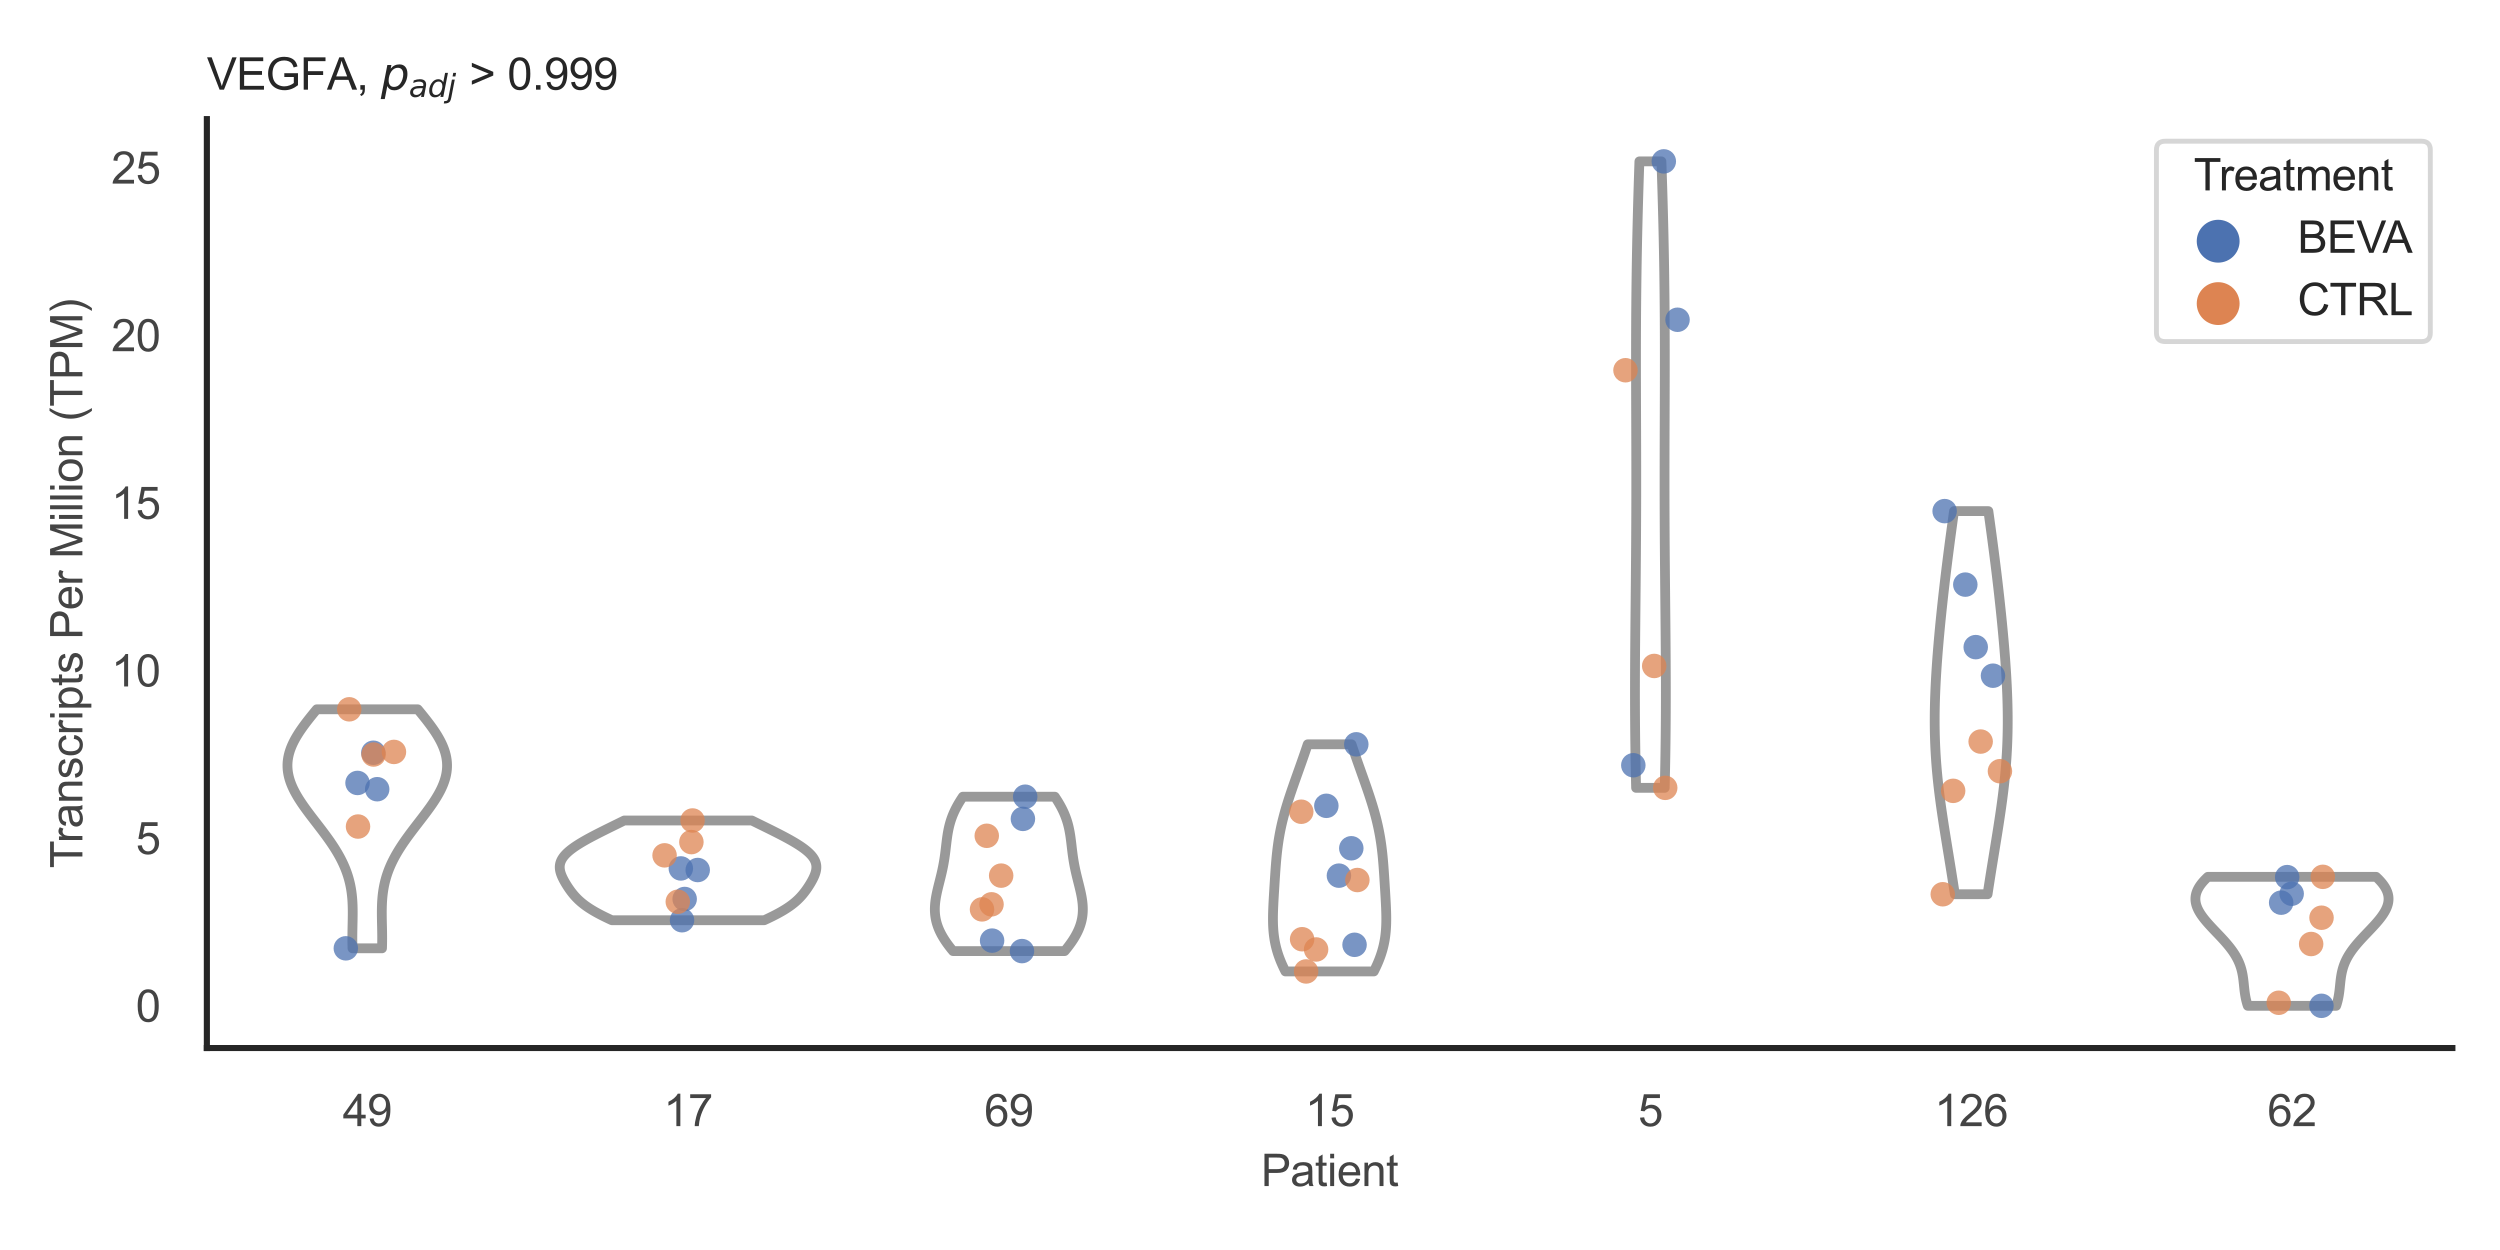 <?xml version="1.0" encoding="utf-8" standalone="no"?>
<!DOCTYPE svg PUBLIC "-//W3C//DTD SVG 1.1//EN"
  "http://www.w3.org/Graphics/SVG/1.1/DTD/svg11.dtd">
<svg xmlns:xlink="http://www.w3.org/1999/xlink" width="510.236pt" height="255.118pt" viewBox="0 0 510.236 255.118" xmlns="http://www.w3.org/2000/svg" version="1.1">
 <defs>
  <style type="text/css">*{stroke-linejoin: round; stroke-linecap: butt}</style>
 </defs>
 <g id="figure_1">
  <g id="patch_1">
   <path d="M 0 255.118 
L 510.236 255.118 
L 510.236 0 
L 0 0 
z
" style="fill: #ffffff"/>
  </g>
  <g id="axes_1">
   <g id="patch_2">
    <path d="M 42.22 213.898 
L 500.516 213.898 
L 500.516 24.32 
L 42.22 24.32 
z
" style="fill: #ffffff"/>
   </g>
   <g id="matplotlib.axis_1">
    <g id="xtick_1">
     <g id="text_1">
      <!-- 49 -->
      <g style="fill: #444444" transform="translate(69.951 229.84)scale(0.09 -0.09)">
       <defs>
        <path id="ArialMT-34" d="M 2069 0 
L 2069 1097 
L 81 1097 
L 81 1613 
L 2172 4581 
L 2631 4581 
L 2631 1613 
L 3250 1613 
L 3250 1097 
L 2631 1097 
L 2631 0 
L 2069 0 
z
M 2069 1613 
L 2069 3678 
L 634 1613 
L 2069 1613 
z
" transform="scale(0.016)"/>
        <path id="ArialMT-39" d="M 350 1059 
L 891 1109 
Q 959 728 1153 556 
Q 1347 384 1650 384 
Q 1909 384 2104 503 
Q 2300 622 2425 820 
Q 2550 1019 2634 1356 
Q 2719 1694 2719 2044 
Q 2719 2081 2716 2156 
Q 2547 1888 2255 1720 
Q 1963 1553 1622 1553 
Q 1053 1553 659 1965 
Q 266 2378 266 3053 
Q 266 3750 677 4175 
Q 1088 4600 1706 4600 
Q 2153 4600 2523 4359 
Q 2894 4119 3086 3673 
Q 3278 3228 3278 2384 
Q 3278 1506 3087 986 
Q 2897 466 2520 194 
Q 2144 -78 1638 -78 
Q 1100 -78 759 220 
Q 419 519 350 1059 
z
M 2653 3081 
Q 2653 3566 2395 3850 
Q 2138 4134 1775 4134 
Q 1400 4134 1122 3828 
Q 844 3522 844 3034 
Q 844 2597 1108 2323 
Q 1372 2050 1759 2050 
Q 2150 2050 2401 2323 
Q 2653 2597 2653 3081 
z
" transform="scale(0.016)"/>
       </defs>
       <use xlink:href="#ArialMT-34"/>
       <use xlink:href="#ArialMT-39" x="55.615"/>
      </g>
     </g>
    </g>
    <g id="xtick_2">
     <g id="text_2">
      <!-- 17 -->
      <g style="fill: #444444" transform="translate(135.421 229.84)scale(0.09 -0.09)">
       <defs>
        <path id="ArialMT-31" d="M 2384 0 
L 1822 0 
L 1822 3584 
Q 1619 3391 1289 3197 
Q 959 3003 697 2906 
L 697 3450 
Q 1169 3672 1522 3987 
Q 1875 4303 2022 4600 
L 2384 4600 
L 2384 0 
z
" transform="scale(0.016)"/>
        <path id="ArialMT-37" d="M 303 3981 
L 303 4522 
L 3269 4522 
L 3269 4084 
Q 2831 3619 2401 2847 
Q 1972 2075 1738 1259 
Q 1569 684 1522 0 
L 944 0 
Q 953 541 1156 1306 
Q 1359 2072 1739 2783 
Q 2119 3494 2547 3981 
L 303 3981 
z
" transform="scale(0.016)"/>
       </defs>
       <use xlink:href="#ArialMT-31"/>
       <use xlink:href="#ArialMT-37" x="55.615"/>
      </g>
     </g>
    </g>
    <g id="xtick_3">
     <g id="text_3">
      <!-- 69 -->
      <g style="fill: #444444" transform="translate(200.892 229.84)scale(0.09 -0.09)">
       <defs>
        <path id="ArialMT-36" d="M 3184 3459 
L 2625 3416 
Q 2550 3747 2413 3897 
Q 2184 4138 1850 4138 
Q 1581 4138 1378 3988 
Q 1113 3794 959 3422 
Q 806 3050 800 2363 
Q 1003 2672 1297 2822 
Q 1591 2972 1913 2972 
Q 2475 2972 2870 2558 
Q 3266 2144 3266 1488 
Q 3266 1056 3080 686 
Q 2894 316 2569 119 
Q 2244 -78 1831 -78 
Q 1128 -78 684 439 
Q 241 956 241 2144 
Q 241 3472 731 4075 
Q 1159 4600 1884 4600 
Q 2425 4600 2770 4297 
Q 3116 3994 3184 3459 
z
M 888 1484 
Q 888 1194 1011 928 
Q 1134 663 1356 523 
Q 1578 384 1822 384 
Q 2178 384 2434 671 
Q 2691 959 2691 1453 
Q 2691 1928 2437 2201 
Q 2184 2475 1800 2475 
Q 1419 2475 1153 2201 
Q 888 1928 888 1484 
z
" transform="scale(0.016)"/>
       </defs>
       <use xlink:href="#ArialMT-36"/>
       <use xlink:href="#ArialMT-39" x="55.615"/>
      </g>
     </g>
    </g>
    <g id="xtick_4">
     <g id="text_4">
      <!-- 15 -->
      <g style="fill: #444444" transform="translate(266.363 229.84)scale(0.09 -0.09)">
       <defs>
        <path id="ArialMT-35" d="M 266 1200 
L 856 1250 
Q 922 819 1161 601 
Q 1400 384 1738 384 
Q 2144 384 2425 690 
Q 2706 997 2706 1503 
Q 2706 1984 2436 2262 
Q 2166 2541 1728 2541 
Q 1456 2541 1237 2417 
Q 1019 2294 894 2097 
L 366 2166 
L 809 4519 
L 3088 4519 
L 3088 3981 
L 1259 3981 
L 1013 2750 
Q 1425 3038 1878 3038 
Q 2478 3038 2890 2622 
Q 3303 2206 3303 1553 
Q 3303 931 2941 478 
Q 2500 -78 1738 -78 
Q 1113 -78 717 272 
Q 322 622 266 1200 
z
" transform="scale(0.016)"/>
       </defs>
       <use xlink:href="#ArialMT-31"/>
       <use xlink:href="#ArialMT-35" x="55.615"/>
      </g>
     </g>
    </g>
    <g id="xtick_5">
     <g id="text_5">
      <!-- 5 -->
      <g style="fill: #444444" transform="translate(334.337 229.84)scale(0.09 -0.09)">
       <use xlink:href="#ArialMT-35"/>
      </g>
     </g>
    </g>
    <g id="xtick_6">
     <g id="text_6">
      <!-- 126 -->
      <g style="fill: #444444" transform="translate(394.803 229.84)scale(0.09 -0.09)">
       <defs>
        <path id="ArialMT-32" d="M 3222 541 
L 3222 0 
L 194 0 
Q 188 203 259 391 
Q 375 700 629 1000 
Q 884 1300 1366 1694 
Q 2113 2306 2375 2664 
Q 2638 3022 2638 3341 
Q 2638 3675 2398 3904 
Q 2159 4134 1775 4134 
Q 1369 4134 1125 3890 
Q 881 3647 878 3216 
L 300 3275 
Q 359 3922 746 4261 
Q 1134 4600 1788 4600 
Q 2447 4600 2831 4234 
Q 3216 3869 3216 3328 
Q 3216 3053 3103 2787 
Q 2991 2522 2730 2228 
Q 2469 1934 1863 1422 
Q 1356 997 1212 845 
Q 1069 694 975 541 
L 3222 541 
z
" transform="scale(0.016)"/>
       </defs>
       <use xlink:href="#ArialMT-31"/>
       <use xlink:href="#ArialMT-32" x="55.615"/>
       <use xlink:href="#ArialMT-36" x="111.23"/>
      </g>
     </g>
    </g>
    <g id="xtick_7">
     <g id="text_7">
      <!-- 62 -->
      <g style="fill: #444444" transform="translate(462.776 229.84)scale(0.09 -0.09)">
       <use xlink:href="#ArialMT-36"/>
       <use xlink:href="#ArialMT-32" x="55.615"/>
      </g>
     </g>
    </g>
    <g id="text_8">
     <!-- Patient -->
     <g style="fill: #444444" transform="translate(257.359 242.071)scale(0.09 -0.09)">
      <defs>
       <path id="ArialMT-50" d="M 494 0 
L 494 4581 
L 2222 4581 
Q 2678 4581 2919 4538 
Q 3256 4481 3484 4323 
Q 3713 4166 3852 3881 
Q 3991 3597 3991 3256 
Q 3991 2672 3619 2267 
Q 3247 1863 2275 1863 
L 1100 1863 
L 1100 0 
L 494 0 
z
M 1100 2403 
L 2284 2403 
Q 2872 2403 3119 2622 
Q 3366 2841 3366 3238 
Q 3366 3525 3220 3729 
Q 3075 3934 2838 4000 
Q 2684 4041 2272 4041 
L 1100 4041 
L 1100 2403 
z
" transform="scale(0.016)"/>
       <path id="ArialMT-61" d="M 2588 409 
Q 2275 144 1986 34 
Q 1697 -75 1366 -75 
Q 819 -75 525 192 
Q 231 459 231 875 
Q 231 1119 342 1320 
Q 453 1522 633 1644 
Q 813 1766 1038 1828 
Q 1203 1872 1538 1913 
Q 2219 1994 2541 2106 
Q 2544 2222 2544 2253 
Q 2544 2597 2384 2738 
Q 2169 2928 1744 2928 
Q 1347 2928 1158 2789 
Q 969 2650 878 2297 
L 328 2372 
Q 403 2725 575 2942 
Q 747 3159 1072 3276 
Q 1397 3394 1825 3394 
Q 2250 3394 2515 3294 
Q 2781 3194 2906 3042 
Q 3031 2891 3081 2659 
Q 3109 2516 3109 2141 
L 3109 1391 
Q 3109 606 3145 398 
Q 3181 191 3288 0 
L 2700 0 
Q 2613 175 2588 409 
z
M 2541 1666 
Q 2234 1541 1622 1453 
Q 1275 1403 1131 1340 
Q 988 1278 909 1158 
Q 831 1038 831 891 
Q 831 666 1001 516 
Q 1172 366 1500 366 
Q 1825 366 2078 508 
Q 2331 650 2450 897 
Q 2541 1088 2541 1459 
L 2541 1666 
z
" transform="scale(0.016)"/>
       <path id="ArialMT-74" d="M 1650 503 
L 1731 6 
Q 1494 -44 1306 -44 
Q 1000 -44 831 53 
Q 663 150 594 308 
Q 525 466 525 972 
L 525 2881 
L 113 2881 
L 113 3319 
L 525 3319 
L 525 4141 
L 1084 4478 
L 1084 3319 
L 1650 3319 
L 1650 2881 
L 1084 2881 
L 1084 941 
Q 1084 700 1114 631 
Q 1144 563 1211 522 
Q 1278 481 1403 481 
Q 1497 481 1650 503 
z
" transform="scale(0.016)"/>
       <path id="ArialMT-69" d="M 425 3934 
L 425 4581 
L 988 4581 
L 988 3934 
L 425 3934 
z
M 425 0 
L 425 3319 
L 988 3319 
L 988 0 
L 425 0 
z
" transform="scale(0.016)"/>
       <path id="ArialMT-65" d="M 2694 1069 
L 3275 997 
Q 3138 488 2766 206 
Q 2394 -75 1816 -75 
Q 1088 -75 661 373 
Q 234 822 234 1631 
Q 234 2469 665 2931 
Q 1097 3394 1784 3394 
Q 2450 3394 2872 2941 
Q 3294 2488 3294 1666 
Q 3294 1616 3291 1516 
L 816 1516 
Q 847 969 1125 678 
Q 1403 388 1819 388 
Q 2128 388 2347 550 
Q 2566 713 2694 1069 
z
M 847 1978 
L 2700 1978 
Q 2663 2397 2488 2606 
Q 2219 2931 1791 2931 
Q 1403 2931 1139 2672 
Q 875 2413 847 1978 
z
" transform="scale(0.016)"/>
       <path id="ArialMT-6e" d="M 422 0 
L 422 3319 
L 928 3319 
L 928 2847 
Q 1294 3394 1984 3394 
Q 2284 3394 2536 3286 
Q 2788 3178 2913 3003 
Q 3038 2828 3088 2588 
Q 3119 2431 3119 2041 
L 3119 0 
L 2556 0 
L 2556 2019 
Q 2556 2363 2490 2533 
Q 2425 2703 2258 2804 
Q 2091 2906 1866 2906 
Q 1506 2906 1245 2678 
Q 984 2450 984 1813 
L 984 0 
L 422 0 
z
" transform="scale(0.016)"/>
      </defs>
      <use xlink:href="#ArialMT-50"/>
      <use xlink:href="#ArialMT-61" x="66.699"/>
      <use xlink:href="#ArialMT-74" x="122.314"/>
      <use xlink:href="#ArialMT-69" x="150.098"/>
      <use xlink:href="#ArialMT-65" x="172.314"/>
      <use xlink:href="#ArialMT-6e" x="227.93"/>
      <use xlink:href="#ArialMT-74" x="283.545"/>
     </g>
    </g>
   </g>
   <g id="matplotlib.axis_2">
    <g id="ytick_1">
     <g id="text_9">
      <!-- 0 -->
      <g style="fill: #444444" transform="translate(27.715 208.524)scale(0.09 -0.09)">
       <defs>
        <path id="ArialMT-30" d="M 266 2259 
Q 266 3072 433 3567 
Q 600 4063 929 4331 
Q 1259 4600 1759 4600 
Q 2128 4600 2406 4451 
Q 2684 4303 2865 4023 
Q 3047 3744 3150 3342 
Q 3253 2941 3253 2259 
Q 3253 1453 3087 958 
Q 2922 463 2592 192 
Q 2263 -78 1759 -78 
Q 1097 -78 719 397 
Q 266 969 266 2259 
z
M 844 2259 
Q 844 1131 1108 757 
Q 1372 384 1759 384 
Q 2147 384 2411 759 
Q 2675 1134 2675 2259 
Q 2675 3391 2411 3762 
Q 2147 4134 1753 4134 
Q 1366 4134 1134 3806 
Q 844 3388 844 2259 
z
" transform="scale(0.016)"/>
       </defs>
       <use xlink:href="#ArialMT-30"/>
      </g>
     </g>
    </g>
    <g id="ytick_2">
     <g id="text_10">
      <!-- 5 -->
      <g style="fill: #444444" transform="translate(27.715 174.314)scale(0.09 -0.09)">
       <use xlink:href="#ArialMT-35"/>
      </g>
     </g>
    </g>
    <g id="ytick_3">
     <g id="text_11">
      <!-- 10 -->
      <g style="fill: #444444" transform="translate(22.71 140.104)scale(0.09 -0.09)">
       <use xlink:href="#ArialMT-31"/>
       <use xlink:href="#ArialMT-30" x="55.615"/>
      </g>
     </g>
    </g>
    <g id="ytick_4">
     <g id="text_12">
      <!-- 15 -->
      <g style="fill: #444444" transform="translate(22.71 105.894)scale(0.09 -0.09)">
       <use xlink:href="#ArialMT-31"/>
       <use xlink:href="#ArialMT-35" x="55.615"/>
      </g>
     </g>
    </g>
    <g id="ytick_5">
     <g id="text_13">
      <!-- 20 -->
      <g style="fill: #444444" transform="translate(22.71 71.684)scale(0.09 -0.09)">
       <use xlink:href="#ArialMT-32"/>
       <use xlink:href="#ArialMT-30" x="55.615"/>
      </g>
     </g>
    </g>
    <g id="ytick_6">
     <g id="text_14">
      <!-- 25 -->
      <g style="fill: #444444" transform="translate(22.71 37.474)scale(0.09 -0.09)">
       <use xlink:href="#ArialMT-32"/>
       <use xlink:href="#ArialMT-35" x="55.615"/>
      </g>
     </g>
    </g>
    <g id="text_15">
     <!-- Transcripts Per Million (TPM) -->
     <g style="fill: #444444" transform="translate(16.816 177.194)rotate(-90)scale(0.09 -0.09)">
      <defs>
       <path id="ArialMT-54" d="M 1659 0 
L 1659 4041 
L 150 4041 
L 150 4581 
L 3781 4581 
L 3781 4041 
L 2266 4041 
L 2266 0 
L 1659 0 
z
" transform="scale(0.016)"/>
       <path id="ArialMT-72" d="M 416 0 
L 416 3319 
L 922 3319 
L 922 2816 
Q 1116 3169 1280 3281 
Q 1444 3394 1641 3394 
Q 1925 3394 2219 3213 
L 2025 2691 
Q 1819 2813 1613 2813 
Q 1428 2813 1281 2702 
Q 1134 2591 1072 2394 
Q 978 2094 978 1738 
L 978 0 
L 416 0 
z
" transform="scale(0.016)"/>
       <path id="ArialMT-73" d="M 197 991 
L 753 1078 
Q 800 744 1014 566 
Q 1228 388 1613 388 
Q 2000 388 2187 545 
Q 2375 703 2375 916 
Q 2375 1106 2209 1216 
Q 2094 1291 1634 1406 
Q 1016 1563 777 1677 
Q 538 1791 414 1992 
Q 291 2194 291 2438 
Q 291 2659 392 2848 
Q 494 3038 669 3163 
Q 800 3259 1026 3326 
Q 1253 3394 1513 3394 
Q 1903 3394 2198 3281 
Q 2494 3169 2634 2976 
Q 2775 2784 2828 2463 
L 2278 2388 
Q 2241 2644 2061 2787 
Q 1881 2931 1553 2931 
Q 1166 2931 1000 2803 
Q 834 2675 834 2503 
Q 834 2394 903 2306 
Q 972 2216 1119 2156 
Q 1203 2125 1616 2013 
Q 2213 1853 2448 1751 
Q 2684 1650 2818 1456 
Q 2953 1263 2953 975 
Q 2953 694 2789 445 
Q 2625 197 2315 61 
Q 2006 -75 1616 -75 
Q 969 -75 630 194 
Q 291 463 197 991 
z
" transform="scale(0.016)"/>
       <path id="ArialMT-63" d="M 2588 1216 
L 3141 1144 
Q 3050 572 2676 248 
Q 2303 -75 1759 -75 
Q 1078 -75 664 370 
Q 250 816 250 1647 
Q 250 2184 428 2587 
Q 606 2991 970 3192 
Q 1334 3394 1763 3394 
Q 2303 3394 2647 3120 
Q 2991 2847 3088 2344 
L 2541 2259 
Q 2463 2594 2264 2762 
Q 2066 2931 1784 2931 
Q 1359 2931 1093 2626 
Q 828 2322 828 1663 
Q 828 994 1084 691 
Q 1341 388 1753 388 
Q 2084 388 2306 591 
Q 2528 794 2588 1216 
z
" transform="scale(0.016)"/>
       <path id="ArialMT-70" d="M 422 -1272 
L 422 3319 
L 934 3319 
L 934 2888 
Q 1116 3141 1344 3267 
Q 1572 3394 1897 3394 
Q 2322 3394 2647 3175 
Q 2972 2956 3137 2557 
Q 3303 2159 3303 1684 
Q 3303 1175 3120 767 
Q 2938 359 2589 142 
Q 2241 -75 1856 -75 
Q 1575 -75 1351 44 
Q 1128 163 984 344 
L 984 -1272 
L 422 -1272 
z
M 931 1641 
Q 931 1000 1190 694 
Q 1450 388 1819 388 
Q 2194 388 2461 705 
Q 2728 1022 2728 1688 
Q 2728 2322 2467 2637 
Q 2206 2953 1844 2953 
Q 1484 2953 1207 2617 
Q 931 2281 931 1641 
z
" transform="scale(0.016)"/>
       <path id="ArialMT-20" transform="scale(0.016)"/>
       <path id="ArialMT-4d" d="M 475 0 
L 475 4581 
L 1388 4581 
L 2472 1338 
Q 2622 884 2691 659 
Q 2769 909 2934 1394 
L 4031 4581 
L 4847 4581 
L 4847 0 
L 4263 0 
L 4263 3834 
L 2931 0 
L 2384 0 
L 1059 3900 
L 1059 0 
L 475 0 
z
" transform="scale(0.016)"/>
       <path id="ArialMT-6c" d="M 409 0 
L 409 4581 
L 972 4581 
L 972 0 
L 409 0 
z
" transform="scale(0.016)"/>
       <path id="ArialMT-6f" d="M 213 1659 
Q 213 2581 725 3025 
Q 1153 3394 1769 3394 
Q 2453 3394 2887 2945 
Q 3322 2497 3322 1706 
Q 3322 1066 3130 698 
Q 2938 331 2570 128 
Q 2203 -75 1769 -75 
Q 1072 -75 642 372 
Q 213 819 213 1659 
z
M 791 1659 
Q 791 1022 1069 705 
Q 1347 388 1769 388 
Q 2188 388 2466 706 
Q 2744 1025 2744 1678 
Q 2744 2294 2464 2611 
Q 2184 2928 1769 2928 
Q 1347 2928 1069 2612 
Q 791 2297 791 1659 
z
" transform="scale(0.016)"/>
       <path id="ArialMT-28" d="M 1497 -1347 
Q 1031 -759 709 28 
Q 388 816 388 1659 
Q 388 2403 628 3084 
Q 909 3875 1497 4659 
L 1900 4659 
Q 1522 4009 1400 3731 
Q 1209 3300 1100 2831 
Q 966 2247 966 1656 
Q 966 153 1900 -1347 
L 1497 -1347 
z
" transform="scale(0.016)"/>
       <path id="ArialMT-29" d="M 791 -1347 
L 388 -1347 
Q 1322 153 1322 1656 
Q 1322 2244 1188 2822 
Q 1081 3291 891 3722 
Q 769 4003 388 4659 
L 791 4659 
Q 1378 3875 1659 3084 
Q 1900 2403 1900 1659 
Q 1900 816 1576 28 
Q 1253 -759 791 -1347 
z
" transform="scale(0.016)"/>
      </defs>
      <use xlink:href="#ArialMT-54"/>
      <use xlink:href="#ArialMT-72" x="57.334"/>
      <use xlink:href="#ArialMT-61" x="90.635"/>
      <use xlink:href="#ArialMT-6e" x="146.25"/>
      <use xlink:href="#ArialMT-73" x="201.865"/>
      <use xlink:href="#ArialMT-63" x="251.865"/>
      <use xlink:href="#ArialMT-72" x="301.865"/>
      <use xlink:href="#ArialMT-69" x="335.166"/>
      <use xlink:href="#ArialMT-70" x="357.383"/>
      <use xlink:href="#ArialMT-74" x="412.998"/>
      <use xlink:href="#ArialMT-73" x="440.781"/>
      <use xlink:href="#ArialMT-20" x="490.781"/>
      <use xlink:href="#ArialMT-50" x="518.564"/>
      <use xlink:href="#ArialMT-65" x="585.264"/>
      <use xlink:href="#ArialMT-72" x="640.879"/>
      <use xlink:href="#ArialMT-20" x="674.18"/>
      <use xlink:href="#ArialMT-4d" x="701.963"/>
      <use xlink:href="#ArialMT-69" x="785.264"/>
      <use xlink:href="#ArialMT-6c" x="807.48"/>
      <use xlink:href="#ArialMT-6c" x="829.697"/>
      <use xlink:href="#ArialMT-69" x="851.914"/>
      <use xlink:href="#ArialMT-6f" x="874.131"/>
      <use xlink:href="#ArialMT-6e" x="929.746"/>
      <use xlink:href="#ArialMT-20" x="985.361"/>
      <use xlink:href="#ArialMT-28" x="1013.145"/>
      <use xlink:href="#ArialMT-54" x="1046.445"/>
      <use xlink:href="#ArialMT-50" x="1107.529"/>
      <use xlink:href="#ArialMT-4d" x="1174.229"/>
      <use xlink:href="#ArialMT-29" x="1257.529"/>
     </g>
    </g>
   </g>
   <g id="PolyCollection_1">
    <defs>
     <path id="m0f35b7f338" d="M 77.964 -61.57 
L 71.947 -61.57 
L 71.931 -62.062 
L 71.92 -62.555 
L 71.914 -63.048 
L 71.911 -63.541 
L 71.913 -64.033 
L 71.917 -64.526 
L 71.924 -65.019 
L 71.933 -65.512 
L 71.943 -66.004 
L 71.954 -66.497 
L 71.964 -66.99 
L 71.974 -67.483 
L 71.981 -67.975 
L 71.986 -68.468 
L 71.987 -68.961 
L 71.984 -69.454 
L 71.975 -69.946 
L 71.96 -70.439 
L 71.938 -70.932 
L 71.908 -71.425 
L 71.869 -71.917 
L 71.82 -72.41 
L 71.761 -72.903 
L 71.691 -73.396 
L 71.609 -73.888 
L 71.515 -74.381 
L 71.408 -74.874 
L 71.288 -75.367 
L 71.154 -75.859 
L 71.006 -76.352 
L 70.844 -76.845 
L 70.668 -77.338 
L 70.477 -77.831 
L 70.271 -78.323 
L 70.051 -78.816 
L 69.816 -79.309 
L 69.568 -79.802 
L 69.305 -80.294 
L 69.029 -80.787 
L 68.74 -81.28 
L 68.439 -81.773 
L 68.126 -82.265 
L 67.802 -82.758 
L 67.467 -83.251 
L 67.123 -83.744 
L 66.77 -84.236 
L 66.41 -84.729 
L 66.044 -85.222 
L 65.672 -85.715 
L 65.296 -86.207 
L 64.918 -86.7 
L 64.538 -87.193 
L 64.157 -87.686 
L 63.778 -88.178 
L 63.402 -88.671 
L 63.03 -89.164 
L 62.664 -89.657 
L 62.305 -90.149 
L 61.954 -90.642 
L 61.614 -91.135 
L 61.286 -91.628 
L 60.971 -92.12 
L 60.671 -92.613 
L 60.387 -93.106 
L 60.121 -93.599 
L 59.873 -94.091 
L 59.646 -94.584 
L 59.44 -95.077 
L 59.256 -95.57 
L 59.096 -96.062 
L 58.961 -96.555 
L 58.85 -97.048 
L 58.765 -97.541 
L 58.706 -98.034 
L 58.674 -98.526 
L 58.669 -99.019 
L 58.69 -99.512 
L 58.739 -100.005 
L 58.815 -100.497 
L 58.917 -100.99 
L 59.045 -101.483 
L 59.198 -101.976 
L 59.377 -102.468 
L 59.579 -102.961 
L 59.804 -103.454 
L 60.051 -103.947 
L 60.319 -104.439 
L 60.607 -104.932 
L 60.913 -105.425 
L 61.236 -105.918 
L 61.574 -106.41 
L 61.926 -106.903 
L 62.29 -107.396 
L 62.665 -107.889 
L 63.049 -108.381 
L 63.441 -108.874 
L 63.84 -109.367 
L 64.242 -109.86 
L 64.648 -110.352 
L 85.263 -110.352 
L 85.263 -110.352 
L 85.669 -109.86 
L 86.071 -109.367 
L 86.469 -108.874 
L 86.862 -108.381 
L 87.246 -107.889 
L 87.621 -107.396 
L 87.985 -106.903 
L 88.337 -106.41 
L 88.675 -105.918 
L 88.998 -105.425 
L 89.304 -104.932 
L 89.591 -104.439 
L 89.859 -103.947 
L 90.107 -103.454 
L 90.332 -102.961 
L 90.534 -102.468 
L 90.713 -101.976 
L 90.866 -101.483 
L 90.994 -100.99 
L 91.096 -100.497 
L 91.172 -100.005 
L 91.22 -99.512 
L 91.242 -99.019 
L 91.237 -98.526 
L 91.205 -98.034 
L 91.146 -97.541 
L 91.061 -97.048 
L 90.95 -96.555 
L 90.815 -96.062 
L 90.654 -95.57 
L 90.471 -95.077 
L 90.265 -94.584 
L 90.038 -94.091 
L 89.79 -93.599 
L 89.524 -93.106 
L 89.24 -92.613 
L 88.94 -92.12 
L 88.625 -91.628 
L 88.297 -91.135 
L 87.957 -90.642 
L 87.606 -90.149 
L 87.247 -89.657 
L 86.881 -89.164 
L 86.509 -88.671 
L 86.133 -88.178 
L 85.754 -87.686 
L 85.373 -87.193 
L 84.993 -86.7 
L 84.615 -86.207 
L 84.239 -85.715 
L 83.867 -85.222 
L 83.5 -84.729 
L 83.14 -84.236 
L 82.788 -83.744 
L 82.444 -83.251 
L 82.109 -82.758 
L 81.785 -82.265 
L 81.472 -81.773 
L 81.17 -81.28 
L 80.882 -80.787 
L 80.606 -80.294 
L 80.343 -79.802 
L 80.094 -79.309 
L 79.86 -78.816 
L 79.64 -78.323 
L 79.434 -77.831 
L 79.243 -77.338 
L 79.067 -76.845 
L 78.904 -76.352 
L 78.757 -75.859 
L 78.623 -75.367 
L 78.503 -74.874 
L 78.396 -74.381 
L 78.302 -73.888 
L 78.22 -73.396 
L 78.15 -72.903 
L 78.091 -72.41 
L 78.042 -71.917 
L 78.003 -71.425 
L 77.973 -70.932 
L 77.951 -70.439 
L 77.936 -69.946 
L 77.927 -69.454 
L 77.923 -68.961 
L 77.925 -68.468 
L 77.929 -67.975 
L 77.937 -67.483 
L 77.946 -66.99 
L 77.957 -66.497 
L 77.968 -66.004 
L 77.978 -65.512 
L 77.987 -65.019 
L 77.994 -64.526 
L 77.998 -64.033 
L 78 -63.541 
L 77.997 -63.048 
L 77.991 -62.555 
L 77.98 -62.062 
L 77.964 -61.57 
z
" style="stroke: #999999; stroke-width: 2"/>
    </defs>
    <g clip-path="url(#p1ea9c8b8bf)">
     <use xlink:href="#m0f35b7f338" x="0" y="255.118" style="fill: #ffffff; stroke: #999999; stroke-width: 2"/>
    </g>
   </g>
   <g id="PolyCollection_2">
    <defs>
     <path id="m4a94eceff5" d="M 155.976 -67.305 
L 124.876 -67.305 
L 124.433 -67.51 
L 123.998 -67.716 
L 123.572 -67.922 
L 123.155 -68.127 
L 122.748 -68.333 
L 122.353 -68.538 
L 121.969 -68.744 
L 121.597 -68.95 
L 121.237 -69.155 
L 120.89 -69.361 
L 120.556 -69.567 
L 120.235 -69.772 
L 119.926 -69.978 
L 119.631 -70.183 
L 119.348 -70.389 
L 119.078 -70.595 
L 118.82 -70.8 
L 118.574 -71.006 
L 118.339 -71.212 
L 118.114 -71.417 
L 117.9 -71.623 
L 117.695 -71.829 
L 117.5 -72.034 
L 117.313 -72.24 
L 117.133 -72.445 
L 116.96 -72.651 
L 116.794 -72.857 
L 116.634 -73.062 
L 116.479 -73.268 
L 116.33 -73.474 
L 116.184 -73.679 
L 116.043 -73.885 
L 115.906 -74.09 
L 115.772 -74.296 
L 115.642 -74.502 
L 115.515 -74.707 
L 115.392 -74.913 
L 115.273 -75.119 
L 115.157 -75.324 
L 115.046 -75.53 
L 114.94 -75.735 
L 114.838 -75.941 
L 114.742 -76.147 
L 114.653 -76.352 
L 114.57 -76.558 
L 114.494 -76.764 
L 114.427 -76.969 
L 114.369 -77.175 
L 114.321 -77.38 
L 114.283 -77.586 
L 114.256 -77.792 
L 114.241 -77.997 
L 114.238 -78.203 
L 114.249 -78.409 
L 114.273 -78.614 
L 114.312 -78.82 
L 114.365 -79.025 
L 114.434 -79.231 
L 114.518 -79.437 
L 114.618 -79.642 
L 114.734 -79.848 
L 114.866 -80.054 
L 115.014 -80.259 
L 115.178 -80.465 
L 115.358 -80.671 
L 115.553 -80.876 
L 115.764 -81.082 
L 115.99 -81.287 
L 116.231 -81.493 
L 116.486 -81.699 
L 116.755 -81.904 
L 117.037 -82.11 
L 117.331 -82.316 
L 117.638 -82.521 
L 117.956 -82.727 
L 118.284 -82.932 
L 118.623 -83.138 
L 118.971 -83.344 
L 119.327 -83.549 
L 119.692 -83.755 
L 120.064 -83.961 
L 120.443 -84.166 
L 120.828 -84.372 
L 121.219 -84.577 
L 121.615 -84.783 
L 122.015 -84.989 
L 122.419 -85.194 
L 122.826 -85.4 
L 123.237 -85.606 
L 123.65 -85.811 
L 124.065 -86.017 
L 124.481 -86.222 
L 124.899 -86.428 
L 125.318 -86.634 
L 125.737 -86.839 
L 126.155 -87.045 
L 126.574 -87.251 
L 126.992 -87.456 
L 127.408 -87.662 
L 153.444 -87.662 
L 153.444 -87.662 
L 153.861 -87.456 
L 154.279 -87.251 
L 154.697 -87.045 
L 155.116 -86.839 
L 155.535 -86.634 
L 155.954 -86.428 
L 156.371 -86.222 
L 156.788 -86.017 
L 157.203 -85.811 
L 157.616 -85.606 
L 158.026 -85.4 
L 158.434 -85.194 
L 158.838 -84.989 
L 159.238 -84.783 
L 159.634 -84.577 
L 160.025 -84.372 
L 160.41 -84.166 
L 160.789 -83.961 
L 161.161 -83.755 
L 161.525 -83.549 
L 161.882 -83.344 
L 162.23 -83.138 
L 162.569 -82.932 
L 162.897 -82.727 
L 163.215 -82.521 
L 163.521 -82.316 
L 163.816 -82.11 
L 164.098 -81.904 
L 164.366 -81.699 
L 164.621 -81.493 
L 164.862 -81.287 
L 165.088 -81.082 
L 165.299 -80.876 
L 165.495 -80.671 
L 165.675 -80.465 
L 165.839 -80.259 
L 165.987 -80.054 
L 166.119 -79.848 
L 166.235 -79.642 
L 166.335 -79.437 
L 166.419 -79.231 
L 166.488 -79.025 
L 166.541 -78.82 
L 166.58 -78.614 
L 166.604 -78.409 
L 166.615 -78.203 
L 166.612 -77.997 
L 166.597 -77.792 
L 166.57 -77.586 
L 166.532 -77.38 
L 166.484 -77.175 
L 166.425 -76.969 
L 166.358 -76.764 
L 166.283 -76.558 
L 166.2 -76.352 
L 166.11 -76.147 
L 166.015 -75.941 
L 165.913 -75.735 
L 165.807 -75.53 
L 165.695 -75.324 
L 165.58 -75.119 
L 165.461 -74.913 
L 165.337 -74.707 
L 165.211 -74.502 
L 165.081 -74.296 
L 164.947 -74.09 
L 164.81 -73.885 
L 164.668 -73.679 
L 164.523 -73.474 
L 164.373 -73.268 
L 164.218 -73.062 
L 164.058 -72.857 
L 163.892 -72.651 
L 163.72 -72.445 
L 163.54 -72.24 
L 163.353 -72.034 
L 163.157 -71.829 
L 162.953 -71.623 
L 162.738 -71.417 
L 162.514 -71.212 
L 162.279 -71.006 
L 162.033 -70.8 
L 161.774 -70.595 
L 161.504 -70.389 
L 161.222 -70.183 
L 160.926 -69.978 
L 160.618 -69.772 
L 160.297 -69.567 
L 159.963 -69.361 
L 159.616 -69.155 
L 159.256 -68.95 
L 158.884 -68.744 
L 158.5 -68.538 
L 158.104 -68.333 
L 157.698 -68.127 
L 157.281 -67.922 
L 156.855 -67.716 
L 156.42 -67.51 
L 155.976 -67.305 
z
" style="stroke: #999999; stroke-width: 2"/>
    </defs>
    <g clip-path="url(#p1ea9c8b8bf)">
     <use xlink:href="#m4a94eceff5" x="0" y="255.118" style="fill: #ffffff; stroke: #999999; stroke-width: 2"/>
    </g>
   </g>
   <g id="PolyCollection_3">
    <defs>
     <path id="m9eb688fb5e" d="M 217.288 -61.007 
L 194.506 -61.007 
L 194.245 -61.325 
L 193.99 -61.643 
L 193.743 -61.961 
L 193.503 -62.28 
L 193.272 -62.598 
L 193.05 -62.916 
L 192.837 -63.234 
L 192.633 -63.553 
L 192.44 -63.871 
L 192.256 -64.189 
L 192.083 -64.507 
L 191.921 -64.826 
L 191.769 -65.144 
L 191.629 -65.462 
L 191.499 -65.781 
L 191.381 -66.099 
L 191.274 -66.417 
L 191.178 -66.735 
L 191.093 -67.054 
L 191.02 -67.372 
L 190.957 -67.69 
L 190.905 -68.008 
L 190.863 -68.327 
L 190.832 -68.645 
L 190.81 -68.963 
L 190.798 -69.281 
L 190.795 -69.6 
L 190.802 -69.918 
L 190.816 -70.236 
L 190.839 -70.554 
L 190.869 -70.873 
L 190.906 -71.191 
L 190.95 -71.509 
L 191 -71.828 
L 191.055 -72.146 
L 191.115 -72.464 
L 191.18 -72.782 
L 191.248 -73.101 
L 191.32 -73.419 
L 191.395 -73.737 
L 191.471 -74.055 
L 191.549 -74.374 
L 191.629 -74.692 
L 191.709 -75.01 
L 191.789 -75.328 
L 191.869 -75.647 
L 191.948 -75.965 
L 192.026 -76.283 
L 192.103 -76.602 
L 192.177 -76.92 
L 192.25 -77.238 
L 192.32 -77.556 
L 192.388 -77.875 
L 192.453 -78.193 
L 192.515 -78.511 
L 192.575 -78.829 
L 192.631 -79.148 
L 192.685 -79.466 
L 192.736 -79.784 
L 192.784 -80.102 
L 192.83 -80.421 
L 192.873 -80.739 
L 192.915 -81.057 
L 192.955 -81.375 
L 192.993 -81.694 
L 193.031 -82.012 
L 193.068 -82.33 
L 193.105 -82.649 
L 193.143 -82.967 
L 193.181 -83.285 
L 193.221 -83.603 
L 193.262 -83.922 
L 193.306 -84.24 
L 193.352 -84.558 
L 193.402 -84.876 
L 193.456 -85.195 
L 193.514 -85.513 
L 193.577 -85.831 
L 193.646 -86.149 
L 193.72 -86.468 
L 193.8 -86.786 
L 193.887 -87.104 
L 193.98 -87.423 
L 194.081 -87.741 
L 194.189 -88.059 
L 194.305 -88.377 
L 194.428 -88.696 
L 194.559 -89.014 
L 194.699 -89.332 
L 194.846 -89.65 
L 195.001 -89.969 
L 195.164 -90.287 
L 195.335 -90.605 
L 195.513 -90.923 
L 195.699 -91.242 
L 195.892 -91.56 
L 196.092 -91.878 
L 196.298 -92.196 
L 196.51 -92.515 
L 215.285 -92.515 
L 215.285 -92.515 
L 215.497 -92.196 
L 215.703 -91.878 
L 215.903 -91.56 
L 216.095 -91.242 
L 216.281 -90.923 
L 216.46 -90.605 
L 216.63 -90.287 
L 216.793 -89.969 
L 216.949 -89.65 
L 217.096 -89.332 
L 217.235 -89.014 
L 217.366 -88.696 
L 217.49 -88.377 
L 217.605 -88.059 
L 217.714 -87.741 
L 217.814 -87.423 
L 217.908 -87.104 
L 217.994 -86.786 
L 218.075 -86.468 
L 218.149 -86.149 
L 218.217 -85.831 
L 218.28 -85.513 
L 218.338 -85.195 
L 218.392 -84.876 
L 218.442 -84.558 
L 218.489 -84.24 
L 218.532 -83.922 
L 218.574 -83.603 
L 218.613 -83.285 
L 218.652 -82.967 
L 218.689 -82.649 
L 218.726 -82.33 
L 218.763 -82.012 
L 218.801 -81.694 
L 218.84 -81.375 
L 218.88 -81.057 
L 218.921 -80.739 
L 218.965 -80.421 
L 219.011 -80.102 
L 219.059 -79.784 
L 219.11 -79.466 
L 219.163 -79.148 
L 219.22 -78.829 
L 219.279 -78.511 
L 219.342 -78.193 
L 219.407 -77.875 
L 219.474 -77.556 
L 219.545 -77.238 
L 219.617 -76.92 
L 219.692 -76.602 
L 219.768 -76.283 
L 219.846 -75.965 
L 219.926 -75.647 
L 220.005 -75.328 
L 220.086 -75.01 
L 220.166 -74.692 
L 220.245 -74.374 
L 220.323 -74.055 
L 220.4 -73.737 
L 220.474 -73.419 
L 220.546 -73.101 
L 220.615 -72.782 
L 220.679 -72.464 
L 220.739 -72.146 
L 220.795 -71.828 
L 220.844 -71.509 
L 220.888 -71.191 
L 220.925 -70.873 
L 220.956 -70.554 
L 220.978 -70.236 
L 220.993 -69.918 
L 220.999 -69.6 
L 220.996 -69.281 
L 220.984 -68.963 
L 220.963 -68.645 
L 220.931 -68.327 
L 220.89 -68.008 
L 220.838 -67.69 
L 220.775 -67.372 
L 220.701 -67.054 
L 220.616 -66.735 
L 220.52 -66.417 
L 220.413 -66.099 
L 220.295 -65.781 
L 220.166 -65.462 
L 220.025 -65.144 
L 219.874 -64.826 
L 219.711 -64.507 
L 219.538 -64.189 
L 219.355 -63.871 
L 219.161 -63.553 
L 218.958 -63.234 
L 218.744 -62.916 
L 218.522 -62.598 
L 218.291 -62.28 
L 218.052 -61.961 
L 217.804 -61.643 
L 217.55 -61.325 
L 217.288 -61.007 
z
" style="stroke: #999999; stroke-width: 2"/>
    </defs>
    <g clip-path="url(#p1ea9c8b8bf)">
     <use xlink:href="#m9eb688fb5e" x="0" y="255.118" style="fill: #ffffff; stroke: #999999; stroke-width: 2"/>
    </g>
   </g>
   <g id="PolyCollection_4">
    <defs>
     <path id="m4b7b95d66a" d="M 280.389 -56.851 
L 262.348 -56.851 
L 262.114 -57.319 
L 261.89 -57.788 
L 261.676 -58.256 
L 261.473 -58.724 
L 261.282 -59.192 
L 261.103 -59.661 
L 260.935 -60.129 
L 260.78 -60.597 
L 260.637 -61.065 
L 260.507 -61.533 
L 260.389 -62.002 
L 260.284 -62.47 
L 260.19 -62.938 
L 260.108 -63.406 
L 260.037 -63.875 
L 259.976 -64.343 
L 259.926 -64.811 
L 259.885 -65.279 
L 259.854 -65.748 
L 259.83 -66.216 
L 259.815 -66.684 
L 259.806 -67.152 
L 259.803 -67.621 
L 259.806 -68.089 
L 259.814 -68.557 
L 259.826 -69.025 
L 259.842 -69.493 
L 259.861 -69.962 
L 259.882 -70.43 
L 259.905 -70.898 
L 259.93 -71.366 
L 259.956 -71.835 
L 259.984 -72.303 
L 260.011 -72.771 
L 260.04 -73.239 
L 260.068 -73.708 
L 260.097 -74.176 
L 260.126 -74.644 
L 260.155 -75.112 
L 260.185 -75.58 
L 260.215 -76.049 
L 260.246 -76.517 
L 260.277 -76.985 
L 260.31 -77.453 
L 260.343 -77.922 
L 260.379 -78.39 
L 260.416 -78.858 
L 260.455 -79.326 
L 260.496 -79.795 
L 260.54 -80.263 
L 260.588 -80.731 
L 260.638 -81.199 
L 260.692 -81.667 
L 260.75 -82.136 
L 260.811 -82.604 
L 260.877 -83.072 
L 260.947 -83.54 
L 261.022 -84.009 
L 261.101 -84.477 
L 261.185 -84.945 
L 261.274 -85.413 
L 261.368 -85.882 
L 261.467 -86.35 
L 261.571 -86.818 
L 261.679 -87.286 
L 261.793 -87.754 
L 261.911 -88.223 
L 262.033 -88.691 
L 262.16 -89.159 
L 262.291 -89.627 
L 262.426 -90.096 
L 262.565 -90.564 
L 262.708 -91.032 
L 262.854 -91.5 
L 263.003 -91.969 
L 263.155 -92.437 
L 263.31 -92.905 
L 263.467 -93.373 
L 263.626 -93.842 
L 263.786 -94.31 
L 263.949 -94.778 
L 264.112 -95.246 
L 264.277 -95.714 
L 264.443 -96.183 
L 264.609 -96.651 
L 264.775 -97.119 
L 264.942 -97.587 
L 265.109 -98.056 
L 265.275 -98.524 
L 265.441 -98.992 
L 265.606 -99.46 
L 265.771 -99.929 
L 265.935 -100.397 
L 266.098 -100.865 
L 266.26 -101.333 
L 266.421 -101.801 
L 266.58 -102.27 
L 266.738 -102.738 
L 266.895 -103.206 
L 275.841 -103.206 
L 275.841 -103.206 
L 275.998 -102.738 
L 276.156 -102.27 
L 276.316 -101.801 
L 276.476 -101.333 
L 276.638 -100.865 
L 276.801 -100.397 
L 276.965 -99.929 
L 277.13 -99.46 
L 277.295 -98.992 
L 277.461 -98.524 
L 277.628 -98.056 
L 277.794 -97.587 
L 277.961 -97.119 
L 278.127 -96.651 
L 278.294 -96.183 
L 278.459 -95.714 
L 278.624 -95.246 
L 278.787 -94.778 
L 278.95 -94.31 
L 279.111 -93.842 
L 279.27 -93.373 
L 279.427 -92.905 
L 279.581 -92.437 
L 279.733 -91.969 
L 279.882 -91.5 
L 280.028 -91.032 
L 280.171 -90.564 
L 280.31 -90.096 
L 280.445 -89.627 
L 280.576 -89.159 
L 280.703 -88.691 
L 280.826 -88.223 
L 280.944 -87.754 
L 281.057 -87.286 
L 281.165 -86.818 
L 281.269 -86.35 
L 281.368 -85.882 
L 281.462 -85.413 
L 281.551 -84.945 
L 281.635 -84.477 
L 281.714 -84.009 
L 281.789 -83.54 
L 281.859 -83.072 
L 281.925 -82.604 
L 281.987 -82.136 
L 282.044 -81.667 
L 282.098 -81.199 
L 282.149 -80.731 
L 282.196 -80.263 
L 282.24 -79.795 
L 282.281 -79.326 
L 282.321 -78.858 
L 282.358 -78.39 
L 282.393 -77.922 
L 282.427 -77.453 
L 282.459 -76.985 
L 282.491 -76.517 
L 282.521 -76.049 
L 282.551 -75.58 
L 282.581 -75.112 
L 282.61 -74.644 
L 282.639 -74.176 
L 282.668 -73.708 
L 282.697 -73.239 
L 282.725 -72.771 
L 282.753 -72.303 
L 282.78 -71.835 
L 282.806 -71.366 
L 282.831 -70.898 
L 282.854 -70.43 
L 282.876 -69.962 
L 282.894 -69.493 
L 282.91 -69.025 
L 282.922 -68.557 
L 282.93 -68.089 
L 282.933 -67.621 
L 282.93 -67.152 
L 282.922 -66.684 
L 282.906 -66.216 
L 282.882 -65.748 
L 282.851 -65.279 
L 282.81 -64.811 
L 282.76 -64.343 
L 282.7 -63.875 
L 282.629 -63.406 
L 282.546 -62.938 
L 282.453 -62.47 
L 282.347 -62.002 
L 282.229 -61.533 
L 282.099 -61.065 
L 281.956 -60.597 
L 281.801 -60.129 
L 281.634 -59.661 
L 281.454 -59.192 
L 281.263 -58.724 
L 281.06 -58.256 
L 280.846 -57.788 
L 280.622 -57.319 
L 280.389 -56.851 
z
" style="stroke: #999999; stroke-width: 2"/>
    </defs>
    <g clip-path="url(#p1ea9c8b8bf)">
     <use xlink:href="#m4b7b95d66a" x="0" y="255.118" style="fill: #ffffff; stroke: #999999; stroke-width: 2"/>
    </g>
   </g>
   <g id="PolyCollection_5">
    <defs>
     <path id="m5ae60b7dc1" d="M 339.757 -94.323 
L 333.921 -94.323 
L 333.89 -95.615 
L 333.861 -96.906 
L 333.834 -98.198 
L 333.81 -99.489 
L 333.788 -100.781 
L 333.768 -102.072 
L 333.751 -103.364 
L 333.735 -104.655 
L 333.722 -105.947 
L 333.712 -107.238 
L 333.703 -108.529 
L 333.696 -109.821 
L 333.692 -111.112 
L 333.689 -112.404 
L 333.688 -113.695 
L 333.689 -114.987 
L 333.691 -116.278 
L 333.695 -117.57 
L 333.701 -118.861 
L 333.707 -120.153 
L 333.715 -121.444 
L 333.724 -122.736 
L 333.734 -124.027 
L 333.744 -125.319 
L 333.755 -126.61 
L 333.767 -127.902 
L 333.779 -129.193 
L 333.791 -130.485 
L 333.804 -131.776 
L 333.816 -133.068 
L 333.828 -134.359 
L 333.841 -135.651 
L 333.853 -136.942 
L 333.864 -138.234 
L 333.875 -139.525 
L 333.886 -140.817 
L 333.896 -142.108 
L 333.905 -143.4 
L 333.914 -144.691 
L 333.921 -145.983 
L 333.928 -147.274 
L 333.934 -148.566 
L 333.939 -149.857 
L 333.944 -151.149 
L 333.947 -152.44 
L 333.95 -153.732 
L 333.951 -155.023 
L 333.952 -156.315 
L 333.952 -157.606 
L 333.952 -158.898 
L 333.95 -160.189 
L 333.948 -161.481 
L 333.946 -162.772 
L 333.943 -164.064 
L 333.939 -165.355 
L 333.936 -166.647 
L 333.932 -167.938 
L 333.927 -169.23 
L 333.923 -170.521 
L 333.919 -171.813 
L 333.915 -173.104 
L 333.911 -174.396 
L 333.908 -175.687 
L 333.905 -176.979 
L 333.902 -178.27 
L 333.901 -179.562 
L 333.9 -180.853 
L 333.9 -182.145 
L 333.9 -183.436 
L 333.902 -184.728 
L 333.905 -186.019 
L 333.909 -187.311 
L 333.915 -188.602 
L 333.921 -189.894 
L 333.929 -191.185 
L 333.939 -192.477 
L 333.95 -193.768 
L 333.963 -195.06 
L 333.977 -196.351 
L 333.993 -197.643 
L 334.01 -198.934 
L 334.029 -200.226 
L 334.05 -201.517 
L 334.072 -202.809 
L 334.096 -204.1 
L 334.122 -205.392 
L 334.149 -206.683 
L 334.178 -207.974 
L 334.209 -209.266 
L 334.241 -210.557 
L 334.275 -211.849 
L 334.31 -213.14 
L 334.346 -214.432 
L 334.384 -215.723 
L 334.423 -217.015 
L 334.464 -218.306 
L 334.505 -219.598 
L 334.548 -220.889 
L 334.592 -222.181 
L 339.086 -222.181 
L 339.086 -222.181 
L 339.13 -220.889 
L 339.173 -219.598 
L 339.214 -218.306 
L 339.255 -217.015 
L 339.294 -215.723 
L 339.332 -214.432 
L 339.368 -213.14 
L 339.403 -211.849 
L 339.437 -210.557 
L 339.469 -209.266 
L 339.5 -207.974 
L 339.529 -206.683 
L 339.556 -205.392 
L 339.582 -204.1 
L 339.606 -202.809 
L 339.628 -201.517 
L 339.649 -200.226 
L 339.668 -198.934 
L 339.685 -197.643 
L 339.701 -196.351 
L 339.715 -195.06 
L 339.728 -193.768 
L 339.739 -192.477 
L 339.749 -191.185 
L 339.757 -189.894 
L 339.763 -188.602 
L 339.769 -187.311 
L 339.773 -186.019 
L 339.776 -184.728 
L 339.778 -183.436 
L 339.778 -182.145 
L 339.778 -180.853 
L 339.777 -179.562 
L 339.776 -178.27 
L 339.773 -176.979 
L 339.77 -175.687 
L 339.767 -174.396 
L 339.763 -173.104 
L 339.759 -171.813 
L 339.755 -170.521 
L 339.751 -169.23 
L 339.746 -167.938 
L 339.742 -166.647 
L 339.739 -165.355 
L 339.735 -164.064 
L 339.732 -162.772 
L 339.73 -161.481 
L 339.728 -160.189 
L 339.726 -158.898 
L 339.726 -157.606 
L 339.726 -156.315 
L 339.727 -155.023 
L 339.728 -153.732 
L 339.731 -152.44 
L 339.734 -151.149 
L 339.739 -149.857 
L 339.744 -148.566 
L 339.75 -147.274 
L 339.757 -145.983 
L 339.764 -144.691 
L 339.773 -143.4 
L 339.782 -142.108 
L 339.792 -140.817 
L 339.803 -139.525 
L 339.814 -138.234 
L 339.825 -136.942 
L 339.837 -135.651 
L 339.85 -134.359 
L 339.862 -133.068 
L 339.874 -131.776 
L 339.887 -130.485 
L 339.899 -129.193 
L 339.911 -127.902 
L 339.923 -126.61 
L 339.934 -125.319 
L 339.944 -124.027 
L 339.954 -122.736 
L 339.963 -121.444 
L 339.971 -120.153 
L 339.977 -118.861 
L 339.983 -117.57 
L 339.987 -116.278 
L 339.989 -114.987 
L 339.99 -113.695 
L 339.989 -112.404 
L 339.986 -111.112 
L 339.982 -109.821 
L 339.975 -108.529 
L 339.966 -107.238 
L 339.956 -105.947 
L 339.943 -104.655 
L 339.927 -103.364 
L 339.91 -102.072 
L 339.89 -100.781 
L 339.868 -99.489 
L 339.844 -98.198 
L 339.817 -96.906 
L 339.788 -95.615 
L 339.757 -94.323 
z
" style="stroke: #999999; stroke-width: 2"/>
    </defs>
    <g clip-path="url(#p1ea9c8b8bf)">
     <use xlink:href="#m5ae60b7dc1" x="0" y="255.118" style="fill: #ffffff; stroke: #999999; stroke-width: 2"/>
    </g>
   </g>
   <g id="PolyCollection_6">
    <defs>
     <path id="m523689323b" d="M 405.651 -72.604 
L 398.969 -72.604 
L 398.849 -73.394 
L 398.728 -74.184 
L 398.605 -74.974 
L 398.481 -75.764 
L 398.356 -76.554 
L 398.231 -77.344 
L 398.104 -78.134 
L 397.976 -78.923 
L 397.848 -79.713 
L 397.72 -80.503 
L 397.591 -81.293 
L 397.463 -82.083 
L 397.335 -82.873 
L 397.207 -83.663 
L 397.08 -84.453 
L 396.954 -85.242 
L 396.829 -86.032 
L 396.706 -86.822 
L 396.585 -87.612 
L 396.465 -88.402 
L 396.349 -89.192 
L 396.234 -89.982 
L 396.123 -90.772 
L 396.016 -91.562 
L 395.911 -92.351 
L 395.811 -93.141 
L 395.715 -93.931 
L 395.623 -94.721 
L 395.536 -95.511 
L 395.453 -96.301 
L 395.376 -97.091 
L 395.303 -97.881 
L 395.236 -98.67 
L 395.174 -99.46 
L 395.118 -100.25 
L 395.067 -101.04 
L 395.022 -101.83 
L 394.982 -102.62 
L 394.948 -103.41 
L 394.92 -104.2 
L 394.897 -104.989 
L 394.879 -105.779 
L 394.867 -106.569 
L 394.86 -107.359 
L 394.858 -108.149 
L 394.861 -108.939 
L 394.868 -109.729 
L 394.881 -110.519 
L 394.898 -111.308 
L 394.919 -112.098 
L 394.944 -112.888 
L 394.974 -113.678 
L 395.007 -114.468 
L 395.044 -115.258 
L 395.084 -116.048 
L 395.128 -116.838 
L 395.175 -117.628 
L 395.225 -118.417 
L 395.278 -119.207 
L 395.333 -119.997 
L 395.391 -120.787 
L 395.452 -121.577 
L 395.515 -122.367 
L 395.58 -123.157 
L 395.647 -123.947 
L 395.716 -124.736 
L 395.788 -125.526 
L 395.861 -126.316 
L 395.936 -127.106 
L 396.012 -127.896 
L 396.091 -128.686 
L 396.171 -129.476 
L 396.252 -130.266 
L 396.335 -131.055 
L 396.42 -131.845 
L 396.506 -132.635 
L 396.593 -133.425 
L 396.682 -134.215 
L 396.772 -135.005 
L 396.863 -135.795 
L 396.955 -136.585 
L 397.049 -137.374 
L 397.144 -138.164 
L 397.24 -138.954 
L 397.338 -139.744 
L 397.436 -140.534 
L 397.536 -141.324 
L 397.637 -142.114 
L 397.739 -142.904 
L 397.842 -143.694 
L 397.945 -144.483 
L 398.05 -145.273 
L 398.156 -146.063 
L 398.263 -146.853 
L 398.37 -147.643 
L 398.478 -148.433 
L 398.586 -149.223 
L 398.695 -150.013 
L 398.805 -150.802 
L 405.815 -150.802 
L 405.815 -150.802 
L 405.924 -150.013 
L 406.034 -149.223 
L 406.142 -148.433 
L 406.25 -147.643 
L 406.357 -146.853 
L 406.464 -146.063 
L 406.569 -145.273 
L 406.674 -144.483 
L 406.778 -143.694 
L 406.881 -142.904 
L 406.983 -142.114 
L 407.084 -141.324 
L 407.183 -140.534 
L 407.282 -139.744 
L 407.379 -138.954 
L 407.476 -138.164 
L 407.571 -137.374 
L 407.664 -136.585 
L 407.757 -135.795 
L 407.848 -135.005 
L 407.938 -134.215 
L 408.027 -133.425 
L 408.114 -132.635 
L 408.2 -131.845 
L 408.284 -131.055 
L 408.367 -130.266 
L 408.449 -129.476 
L 408.529 -128.686 
L 408.607 -127.896 
L 408.684 -127.106 
L 408.759 -126.316 
L 408.832 -125.526 
L 408.903 -124.736 
L 408.973 -123.947 
L 409.04 -123.157 
L 409.105 -122.367 
L 409.168 -121.577 
L 409.229 -120.787 
L 409.287 -119.997 
L 409.342 -119.207 
L 409.395 -118.417 
L 409.445 -117.628 
L 409.492 -116.838 
L 409.535 -116.048 
L 409.576 -115.258 
L 409.613 -114.468 
L 409.646 -113.678 
L 409.675 -112.888 
L 409.701 -112.098 
L 409.722 -111.308 
L 409.739 -110.519 
L 409.751 -109.729 
L 409.759 -108.939 
L 409.762 -108.149 
L 409.76 -107.359 
L 409.753 -106.569 
L 409.741 -105.779 
L 409.723 -104.989 
L 409.7 -104.2 
L 409.672 -103.41 
L 409.638 -102.62 
L 409.598 -101.83 
L 409.553 -101.04 
L 409.502 -100.25 
L 409.445 -99.46 
L 409.384 -98.67 
L 409.317 -97.881 
L 409.244 -97.091 
L 409.167 -96.301 
L 409.084 -95.511 
L 408.997 -94.721 
L 408.905 -93.931 
L 408.809 -93.141 
L 408.708 -92.351 
L 408.604 -91.562 
L 408.496 -90.772 
L 408.385 -89.982 
L 408.271 -89.192 
L 408.154 -88.402 
L 408.035 -87.612 
L 407.914 -86.822 
L 407.791 -86.032 
L 407.666 -85.242 
L 407.54 -84.453 
L 407.413 -83.663 
L 407.285 -82.873 
L 407.157 -82.083 
L 407.028 -81.293 
L 406.9 -80.503 
L 406.772 -79.713 
L 406.644 -78.923 
L 406.516 -78.134 
L 406.389 -77.344 
L 406.263 -76.554 
L 406.138 -75.764 
L 406.015 -74.974 
L 405.892 -74.184 
L 405.771 -73.394 
L 405.651 -72.604 
z
" style="stroke: #999999; stroke-width: 2"/>
    </defs>
    <g clip-path="url(#p1ea9c8b8bf)">
     <use xlink:href="#m523689323b" x="0" y="255.118" style="fill: #ffffff; stroke: #999999; stroke-width: 2"/>
    </g>
   </g>
   <g id="PolyCollection_7">
    <defs>
     <path id="m0e44ab5b2d" d="M 476.801 -49.837 
L 458.761 -49.837 
L 458.673 -50.103 
L 458.593 -50.369 
L 458.518 -50.635 
L 458.45 -50.901 
L 458.387 -51.167 
L 458.33 -51.433 
L 458.279 -51.698 
L 458.232 -51.964 
L 458.189 -52.23 
L 458.151 -52.496 
L 458.115 -52.762 
L 458.083 -53.028 
L 458.052 -53.294 
L 458.024 -53.56 
L 457.996 -53.826 
L 457.969 -54.092 
L 457.942 -54.357 
L 457.913 -54.623 
L 457.884 -54.889 
L 457.852 -55.155 
L 457.817 -55.421 
L 457.78 -55.687 
L 457.738 -55.953 
L 457.692 -56.219 
L 457.641 -56.485 
L 457.585 -56.751 
L 457.522 -57.016 
L 457.453 -57.282 
L 457.377 -57.548 
L 457.294 -57.814 
L 457.203 -58.08 
L 457.105 -58.346 
L 456.998 -58.612 
L 456.883 -58.878 
L 456.76 -59.144 
L 456.628 -59.41 
L 456.487 -59.675 
L 456.337 -59.941 
L 456.179 -60.207 
L 456.013 -60.473 
L 455.838 -60.739 
L 455.655 -61.005 
L 455.463 -61.271 
L 455.264 -61.537 
L 455.058 -61.803 
L 454.845 -62.068 
L 454.625 -62.334 
L 454.399 -62.6 
L 454.168 -62.866 
L 453.932 -63.132 
L 453.691 -63.398 
L 453.446 -63.664 
L 453.198 -63.93 
L 452.947 -64.196 
L 452.695 -64.462 
L 452.441 -64.727 
L 452.188 -64.993 
L 451.934 -65.259 
L 451.682 -65.525 
L 451.432 -65.791 
L 451.185 -66.057 
L 450.942 -66.323 
L 450.703 -66.589 
L 450.469 -66.855 
L 450.242 -67.121 
L 450.021 -67.386 
L 449.809 -67.652 
L 449.605 -67.918 
L 449.411 -68.184 
L 449.227 -68.45 
L 449.054 -68.716 
L 448.893 -68.982 
L 448.744 -69.248 
L 448.609 -69.514 
L 448.487 -69.78 
L 448.38 -70.045 
L 448.288 -70.311 
L 448.212 -70.577 
L 448.152 -70.843 
L 448.108 -71.109 
L 448.081 -71.375 
L 448.072 -71.641 
L 448.08 -71.907 
L 448.106 -72.173 
L 448.15 -72.438 
L 448.212 -72.704 
L 448.292 -72.97 
L 448.391 -73.236 
L 448.507 -73.502 
L 448.642 -73.768 
L 448.794 -74.034 
L 448.964 -74.3 
L 449.151 -74.566 
L 449.355 -74.832 
L 449.575 -75.097 
L 449.811 -75.363 
L 450.063 -75.629 
L 450.329 -75.895 
L 450.61 -76.161 
L 484.951 -76.161 
L 484.951 -76.161 
L 485.232 -75.895 
L 485.499 -75.629 
L 485.75 -75.363 
L 485.987 -75.097 
L 486.207 -74.832 
L 486.411 -74.566 
L 486.598 -74.3 
L 486.768 -74.034 
L 486.92 -73.768 
L 487.054 -73.502 
L 487.171 -73.236 
L 487.269 -72.97 
L 487.35 -72.704 
L 487.412 -72.438 
L 487.456 -72.173 
L 487.482 -71.907 
L 487.49 -71.641 
L 487.48 -71.375 
L 487.454 -71.109 
L 487.41 -70.843 
L 487.35 -70.577 
L 487.273 -70.311 
L 487.181 -70.045 
L 487.074 -69.78 
L 486.953 -69.514 
L 486.817 -69.248 
L 486.669 -68.982 
L 486.508 -68.716 
L 486.335 -68.45 
L 486.151 -68.184 
L 485.957 -67.918 
L 485.753 -67.652 
L 485.54 -67.386 
L 485.32 -67.121 
L 485.093 -66.855 
L 484.859 -66.589 
L 484.62 -66.323 
L 484.377 -66.057 
L 484.129 -65.791 
L 483.879 -65.525 
L 483.627 -65.259 
L 483.374 -64.993 
L 483.12 -64.727 
L 482.867 -64.462 
L 482.614 -64.196 
L 482.364 -63.93 
L 482.116 -63.664 
L 481.871 -63.398 
L 481.63 -63.132 
L 481.394 -62.866 
L 481.162 -62.6 
L 480.936 -62.334 
L 480.716 -62.068 
L 480.503 -61.803 
L 480.297 -61.537 
L 480.098 -61.271 
L 479.907 -61.005 
L 479.724 -60.739 
L 479.549 -60.473 
L 479.382 -60.207 
L 479.224 -59.941 
L 479.075 -59.675 
L 478.934 -59.41 
L 478.802 -59.144 
L 478.678 -58.878 
L 478.563 -58.612 
L 478.457 -58.346 
L 478.358 -58.08 
L 478.267 -57.814 
L 478.184 -57.548 
L 478.109 -57.282 
L 478.04 -57.016 
L 477.977 -56.751 
L 477.92 -56.485 
L 477.869 -56.219 
L 477.823 -55.953 
L 477.782 -55.687 
L 477.744 -55.421 
L 477.71 -55.155 
L 477.678 -54.889 
L 477.648 -54.623 
L 477.62 -54.357 
L 477.593 -54.092 
L 477.565 -53.826 
L 477.538 -53.56 
L 477.509 -53.294 
L 477.479 -53.028 
L 477.446 -52.762 
L 477.411 -52.496 
L 477.372 -52.23 
L 477.33 -51.964 
L 477.283 -51.698 
L 477.231 -51.433 
L 477.174 -51.167 
L 477.112 -50.901 
L 477.043 -50.635 
L 476.969 -50.369 
L 476.888 -50.103 
L 476.801 -49.837 
z
" style="stroke: #999999; stroke-width: 2"/>
    </defs>
    <g clip-path="url(#p1ea9c8b8bf)">
     <use xlink:href="#m0e44ab5b2d" x="0" y="255.118" style="fill: #ffffff; stroke: #999999; stroke-width: 2"/>
    </g>
   </g>
   <g id="PathCollection_1"/>
   <g id="PathCollection_2"/>
   <g id="patch_3">
    <path d="M 42.22 213.898 
L 42.22 24.32 
" style="fill: none; stroke: #262626; stroke-width: 1.25; stroke-linejoin: miter; stroke-linecap: square"/>
   </g>
   <g id="patch_4">
    <path d="M 42.22 213.898 
L 500.516 213.898 
" style="fill: none; stroke: #262626; stroke-width: 1.25; stroke-linejoin: miter; stroke-linecap: square"/>
   </g>
   <g id="PathCollection_3">
    <defs>
     <path id="C0_0_8be5685582" d="M 0 2.5 
C 0.663 2.5 1.299 2.237 1.768 1.768 
C 2.237 1.299 2.5 0.663 2.5 -0 
C 2.5 -0.663 2.237 -1.299 1.768 -1.768 
C 1.299 -2.237 0.663 -2.5 0 -2.5 
C -0.663 -2.5 -1.299 -2.237 -1.768 -1.768 
C -2.237 -1.299 -2.5 -0.663 -2.5 0 
C -2.5 0.663 -2.237 1.299 -1.768 1.768 
C -1.299 2.237 -0.663 2.5 0 2.5 
z
"/>
    </defs>
    <g clip-path="url(#p1ea9c8b8bf)">
     <use xlink:href="#C0_0_8be5685582" x="72.97" y="159.794" style="fill: #4c72b0; fill-opacity: 0.75"/>
    </g>
    <g clip-path="url(#p1ea9c8b8bf)">
     <use xlink:href="#C0_0_8be5685582" x="76.195" y="153.633" style="fill: #4c72b0; fill-opacity: 0.75"/>
    </g>
    <g clip-path="url(#p1ea9c8b8bf)">
     <use xlink:href="#C0_0_8be5685582" x="76.983" y="161.073" style="fill: #4c72b0; fill-opacity: 0.75"/>
    </g>
    <g clip-path="url(#p1ea9c8b8bf)">
     <use xlink:href="#C0_0_8be5685582" x="70.583" y="193.549" style="fill: #4c72b0; fill-opacity: 0.75"/>
    </g>
    <g clip-path="url(#p1ea9c8b8bf)">
     <use xlink:href="#C0_0_8be5685582" x="76.24" y="153.993" style="fill: #dd8452; fill-opacity: 0.75"/>
    </g>
    <g clip-path="url(#p1ea9c8b8bf)">
     <use xlink:href="#C0_0_8be5685582" x="71.279" y="144.766" style="fill: #dd8452; fill-opacity: 0.75"/>
    </g>
    <g clip-path="url(#p1ea9c8b8bf)">
     <use xlink:href="#C0_0_8be5685582" x="80.402" y="153.464" style="fill: #dd8452; fill-opacity: 0.75"/>
    </g>
    <g clip-path="url(#p1ea9c8b8bf)">
     <use xlink:href="#C0_0_8be5685582" x="73.068" y="168.693" style="fill: #dd8452; fill-opacity: 0.75"/>
    </g>
   </g>
   <g id="PathCollection_4">
    <defs>
     <path id="C1_0_19dfc2bea6" d="M 0 2.5 
C 0.663 2.5 1.299 2.237 1.768 1.768 
C 2.237 1.299 2.5 0.663 2.5 -0 
C 2.5 -0.663 2.237 -1.299 1.768 -1.768 
C 1.299 -2.237 0.663 -2.5 0 -2.5 
C -0.663 -2.5 -1.299 -2.237 -1.768 -1.768 
C -2.237 -1.299 -2.5 -0.663 -2.5 0 
C -2.5 0.663 -2.237 1.299 -1.768 1.768 
C -1.299 2.237 -0.663 2.5 0 2.5 
z
"/>
    </defs>
    <g clip-path="url(#p1ea9c8b8bf)">
     <use xlink:href="#C1_0_19dfc2bea6" x="138.955" y="177.242" style="fill: #4c72b0; fill-opacity: 0.75"/>
    </g>
    <g clip-path="url(#p1ea9c8b8bf)">
     <use xlink:href="#C1_0_19dfc2bea6" x="139.199" y="187.813" style="fill: #4c72b0; fill-opacity: 0.75"/>
    </g>
    <g clip-path="url(#p1ea9c8b8bf)">
     <use xlink:href="#C1_0_19dfc2bea6" x="142.399" y="177.565" style="fill: #4c72b0; fill-opacity: 0.75"/>
    </g>
    <g clip-path="url(#p1ea9c8b8bf)">
     <use xlink:href="#C1_0_19dfc2bea6" x="139.736" y="183.48" style="fill: #4c72b0; fill-opacity: 0.75"/>
    </g>
    <g clip-path="url(#p1ea9c8b8bf)">
     <use xlink:href="#C1_0_19dfc2bea6" x="141.347" y="167.456" style="fill: #dd8452; fill-opacity: 0.75"/>
    </g>
    <g clip-path="url(#p1ea9c8b8bf)">
     <use xlink:href="#C1_0_19dfc2bea6" x="135.636" y="174.571" style="fill: #dd8452; fill-opacity: 0.75"/>
    </g>
    <g clip-path="url(#p1ea9c8b8bf)">
     <use xlink:href="#C1_0_19dfc2bea6" x="141.109" y="171.866" style="fill: #dd8452; fill-opacity: 0.75"/>
    </g>
    <g clip-path="url(#p1ea9c8b8bf)">
     <use xlink:href="#C1_0_19dfc2bea6" x="138.334" y="184.042" style="fill: #dd8452; fill-opacity: 0.75"/>
    </g>
   </g>
   <g id="PathCollection_5">
    <defs>
     <path id="C2_0_ef762faf62" d="M 0 2.5 
C 0.663 2.5 1.299 2.237 1.768 1.768 
C 2.237 1.299 2.5 0.663 2.5 -0 
C 2.5 -0.663 2.237 -1.299 1.768 -1.768 
C 1.299 -2.237 0.663 -2.5 0 -2.5 
C -0.663 -2.5 -1.299 -2.237 -1.768 -1.768 
C -2.237 -1.299 -2.5 -0.663 -2.5 0 
C -2.5 0.663 -2.237 1.299 -1.768 1.768 
C -1.299 2.237 -0.663 2.5 0 2.5 
z
"/>
    </defs>
    <g clip-path="url(#p1ea9c8b8bf)">
     <use xlink:href="#C2_0_ef762faf62" x="209.236" y="162.603" style="fill: #4c72b0; fill-opacity: 0.75"/>
    </g>
    <g clip-path="url(#p1ea9c8b8bf)">
     <use xlink:href="#C2_0_ef762faf62" x="208.58" y="194.112" style="fill: #4c72b0; fill-opacity: 0.75"/>
    </g>
    <g clip-path="url(#p1ea9c8b8bf)">
     <use xlink:href="#C2_0_ef762faf62" x="202.48" y="191.974" style="fill: #4c72b0; fill-opacity: 0.75"/>
    </g>
    <g clip-path="url(#p1ea9c8b8bf)">
     <use xlink:href="#C2_0_ef762faf62" x="208.772" y="167.128" style="fill: #4c72b0; fill-opacity: 0.75"/>
    </g>
    <g clip-path="url(#p1ea9c8b8bf)">
     <use xlink:href="#C2_0_ef762faf62" x="201.391" y="170.581" style="fill: #dd8452; fill-opacity: 0.75"/>
    </g>
    <g clip-path="url(#p1ea9c8b8bf)">
     <use xlink:href="#C2_0_ef762faf62" x="202.364" y="184.568" style="fill: #dd8452; fill-opacity: 0.75"/>
    </g>
    <g clip-path="url(#p1ea9c8b8bf)">
     <use xlink:href="#C2_0_ef762faf62" x="200.423" y="185.6" style="fill: #dd8452; fill-opacity: 0.75"/>
    </g>
    <g clip-path="url(#p1ea9c8b8bf)">
     <use xlink:href="#C2_0_ef762faf62" x="204.333" y="178.711" style="fill: #dd8452; fill-opacity: 0.75"/>
    </g>
   </g>
   <g id="PathCollection_6">
    <defs>
     <path id="C3_0_f4f89188f6" d="M 0 2.5 
C 0.663 2.5 1.299 2.237 1.768 1.768 
C 2.237 1.299 2.5 0.663 2.5 -0 
C 2.5 -0.663 2.237 -1.299 1.768 -1.768 
C 1.299 -2.237 0.663 -2.5 0 -2.5 
C -0.663 -2.5 -1.299 -2.237 -1.768 -1.768 
C -2.237 -1.299 -2.5 -0.663 -2.5 0 
C -2.5 0.663 -2.237 1.299 -1.768 1.768 
C -1.299 2.237 -0.663 2.5 0 2.5 
z
"/>
    </defs>
    <g clip-path="url(#p1ea9c8b8bf)">
     <use xlink:href="#C3_0_f4f89188f6" x="276.812" y="151.912" style="fill: #4c72b0; fill-opacity: 0.75"/>
    </g>
    <g clip-path="url(#p1ea9c8b8bf)">
     <use xlink:href="#C3_0_f4f89188f6" x="275.792" y="173.129" style="fill: #4c72b0; fill-opacity: 0.75"/>
    </g>
    <g clip-path="url(#p1ea9c8b8bf)">
     <use xlink:href="#C3_0_f4f89188f6" x="273.266" y="178.715" style="fill: #4c72b0; fill-opacity: 0.75"/>
    </g>
    <g clip-path="url(#p1ea9c8b8bf)">
     <use xlink:href="#C3_0_f4f89188f6" x="276.457" y="192.828" style="fill: #4c72b0; fill-opacity: 0.75"/>
    </g>
    <g clip-path="url(#p1ea9c8b8bf)">
     <use xlink:href="#C3_0_f4f89188f6" x="270.7" y="164.462" style="fill: #4c72b0; fill-opacity: 0.75"/>
    </g>
    <g clip-path="url(#p1ea9c8b8bf)">
     <use xlink:href="#C3_0_f4f89188f6" x="265.753" y="191.691" style="fill: #dd8452; fill-opacity: 0.75"/>
    </g>
    <g clip-path="url(#p1ea9c8b8bf)">
     <use xlink:href="#C3_0_f4f89188f6" x="277.034" y="179.607" style="fill: #dd8452; fill-opacity: 0.75"/>
    </g>
    <g clip-path="url(#p1ea9c8b8bf)">
     <use xlink:href="#C3_0_f4f89188f6" x="265.579" y="165.67" style="fill: #dd8452; fill-opacity: 0.75"/>
    </g>
    <g clip-path="url(#p1ea9c8b8bf)">
     <use xlink:href="#C3_0_f4f89188f6" x="268.609" y="193.782" style="fill: #dd8452; fill-opacity: 0.75"/>
    </g>
    <g clip-path="url(#p1ea9c8b8bf)">
     <use xlink:href="#C3_0_f4f89188f6" x="266.567" y="198.267" style="fill: #dd8452; fill-opacity: 0.75"/>
    </g>
   </g>
   <g id="PathCollection_7">
    <defs>
     <path id="C4_0_6c6b0bab99" d="M 0 2.5 
C 0.663 2.5 1.299 2.237 1.768 1.768 
C 2.237 1.299 2.5 0.663 2.5 -0 
C 2.5 -0.663 2.237 -1.299 1.768 -1.768 
C 1.299 -2.237 0.663 -2.5 0 -2.5 
C -0.663 -2.5 -1.299 -2.237 -1.768 -1.768 
C -2.237 -1.299 -2.5 -0.663 -2.5 0 
C -2.5 0.663 -2.237 1.299 -1.768 1.768 
C -1.299 2.237 -0.663 2.5 0 2.5 
z
"/>
    </defs>
    <g clip-path="url(#p1ea9c8b8bf)">
     <use xlink:href="#C4_0_6c6b0bab99" x="333.352" y="156.182" style="fill: #4c72b0; fill-opacity: 0.75"/>
    </g>
    <g clip-path="url(#p1ea9c8b8bf)">
     <use xlink:href="#C4_0_6c6b0bab99" x="342.375" y="65.262" style="fill: #4c72b0; fill-opacity: 0.75"/>
    </g>
    <g clip-path="url(#p1ea9c8b8bf)">
     <use xlink:href="#C4_0_6c6b0bab99" x="339.573" y="32.937" style="fill: #4c72b0; fill-opacity: 0.75"/>
    </g>
    <g clip-path="url(#p1ea9c8b8bf)">
     <use xlink:href="#C4_0_6c6b0bab99" x="337.617" y="135.918" style="fill: #dd8452; fill-opacity: 0.75"/>
    </g>
    <g clip-path="url(#p1ea9c8b8bf)">
     <use xlink:href="#C4_0_6c6b0bab99" x="339.861" y="160.795" style="fill: #dd8452; fill-opacity: 0.75"/>
    </g>
    <g clip-path="url(#p1ea9c8b8bf)">
     <use xlink:href="#C4_0_6c6b0bab99" x="331.754" y="75.564" style="fill: #dd8452; fill-opacity: 0.75"/>
    </g>
   </g>
   <g id="PathCollection_8">
    <defs>
     <path id="C5_0_f6457e29a1" d="M 0 2.5 
C 0.663 2.5 1.299 2.237 1.768 1.768 
C 2.237 1.299 2.5 0.663 2.5 -0 
C 2.5 -0.663 2.237 -1.299 1.768 -1.768 
C 1.299 -2.237 0.663 -2.5 0 -2.5 
C -0.663 -2.5 -1.299 -2.237 -1.768 -1.768 
C -2.237 -1.299 -2.5 -0.663 -2.5 0 
C -2.5 0.663 -2.237 1.299 -1.768 1.768 
C -1.299 2.237 -0.663 2.5 0 2.5 
z
"/>
    </defs>
    <g clip-path="url(#p1ea9c8b8bf)">
     <use xlink:href="#C5_0_f6457e29a1" x="403.234" y="132.075" style="fill: #4c72b0; fill-opacity: 0.75"/>
    </g>
    <g clip-path="url(#p1ea9c8b8bf)">
     <use xlink:href="#C5_0_f6457e29a1" x="396.889" y="104.316" style="fill: #4c72b0; fill-opacity: 0.75"/>
    </g>
    <g clip-path="url(#p1ea9c8b8bf)">
     <use xlink:href="#C5_0_f6457e29a1" x="406.757" y="137.906" style="fill: #4c72b0; fill-opacity: 0.75"/>
    </g>
    <g clip-path="url(#p1ea9c8b8bf)">
     <use xlink:href="#C5_0_f6457e29a1" x="401.109" y="119.316" style="fill: #4c72b0; fill-opacity: 0.75"/>
    </g>
    <g clip-path="url(#p1ea9c8b8bf)">
     <use xlink:href="#C5_0_f6457e29a1" x="408.177" y="157.399" style="fill: #dd8452; fill-opacity: 0.75"/>
    </g>
    <g clip-path="url(#p1ea9c8b8bf)">
     <use xlink:href="#C5_0_f6457e29a1" x="404.241" y="151.35" style="fill: #dd8452; fill-opacity: 0.75"/>
    </g>
    <g clip-path="url(#p1ea9c8b8bf)">
     <use xlink:href="#C5_0_f6457e29a1" x="396.507" y="182.514" style="fill: #dd8452; fill-opacity: 0.75"/>
    </g>
    <g clip-path="url(#p1ea9c8b8bf)">
     <use xlink:href="#C5_0_f6457e29a1" x="398.627" y="161.407" style="fill: #dd8452; fill-opacity: 0.75"/>
    </g>
   </g>
   <g id="PathCollection_9">
    <defs>
     <path id="C6_0_66c65f1489" d="M 0 2.5 
C 0.663 2.5 1.299 2.237 1.768 1.768 
C 2.237 1.299 2.5 0.663 2.5 -0 
C 2.5 -0.663 2.237 -1.299 1.768 -1.768 
C 1.299 -2.237 0.663 -2.5 0 -2.5 
C -0.663 -2.5 -1.299 -2.237 -1.768 -1.768 
C -2.237 -1.299 -2.5 -0.663 -2.5 0 
C -2.5 0.663 -2.237 1.299 -1.768 1.768 
C -1.299 2.237 -0.663 2.5 0 2.5 
z
"/>
    </defs>
    <g clip-path="url(#p1ea9c8b8bf)">
     <use xlink:href="#C6_0_66c65f1489" x="473.796" y="205.281" style="fill: #4c72b0; fill-opacity: 0.75"/>
    </g>
    <g clip-path="url(#p1ea9c8b8bf)">
     <use xlink:href="#C6_0_66c65f1489" x="465.571" y="184.229" style="fill: #4c72b0; fill-opacity: 0.75"/>
    </g>
    <g clip-path="url(#p1ea9c8b8bf)">
     <use xlink:href="#C6_0_66c65f1489" x="466.798" y="179.016" style="fill: #4c72b0; fill-opacity: 0.75"/>
    </g>
    <g clip-path="url(#p1ea9c8b8bf)">
     <use xlink:href="#C6_0_66c65f1489" x="467.716" y="182.407" style="fill: #4c72b0; fill-opacity: 0.75"/>
    </g>
    <g clip-path="url(#p1ea9c8b8bf)">
     <use xlink:href="#C6_0_66c65f1489" x="474.074" y="178.957" style="fill: #dd8452; fill-opacity: 0.75"/>
    </g>
    <g clip-path="url(#p1ea9c8b8bf)">
     <use xlink:href="#C6_0_66c65f1489" x="473.809" y="187.302" style="fill: #dd8452; fill-opacity: 0.75"/>
    </g>
    <g clip-path="url(#p1ea9c8b8bf)">
     <use xlink:href="#C6_0_66c65f1489" x="471.693" y="192.667" style="fill: #dd8452; fill-opacity: 0.75"/>
    </g>
    <g clip-path="url(#p1ea9c8b8bf)">
     <use xlink:href="#C6_0_66c65f1489" x="465.076" y="204.659" style="fill: #dd8452; fill-opacity: 0.75"/>
    </g>
   </g>
   <g id="text_16">
    <!-- VEGFA, $p_{adj}$ &gt; 0.999 -->
    <g style="fill: #262626" transform="translate(42.22 18.32)scale(0.09 -0.09)">
     <defs>
      <path id="ArialMT-56" d="M 1803 0 
L 28 4581 
L 684 4581 
L 1875 1253 
Q 2019 853 2116 503 
Q 2222 878 2363 1253 
L 3600 4581 
L 4219 4581 
L 2425 0 
L 1803 0 
z
" transform="scale(0.016)"/>
      <path id="ArialMT-45" d="M 506 0 
L 506 4581 
L 3819 4581 
L 3819 4041 
L 1113 4041 
L 1113 2638 
L 3647 2638 
L 3647 2100 
L 1113 2100 
L 1113 541 
L 3925 541 
L 3925 0 
L 506 0 
z
" transform="scale(0.016)"/>
      <path id="ArialMT-47" d="M 2638 1797 
L 2638 2334 
L 4578 2338 
L 4578 638 
Q 4131 281 3656 101 
Q 3181 -78 2681 -78 
Q 2006 -78 1454 211 
Q 903 500 622 1047 
Q 341 1594 341 2269 
Q 341 2938 620 3517 
Q 900 4097 1425 4378 
Q 1950 4659 2634 4659 
Q 3131 4659 3532 4498 
Q 3934 4338 4162 4050 
Q 4391 3763 4509 3300 
L 3963 3150 
Q 3859 3500 3706 3700 
Q 3553 3900 3268 4020 
Q 2984 4141 2638 4141 
Q 2222 4141 1919 4014 
Q 1616 3888 1430 3681 
Q 1244 3475 1141 3228 
Q 966 2803 966 2306 
Q 966 1694 1177 1281 
Q 1388 869 1791 669 
Q 2194 469 2647 469 
Q 3041 469 3416 620 
Q 3791 772 3984 944 
L 3984 1797 
L 2638 1797 
z
" transform="scale(0.016)"/>
      <path id="ArialMT-46" d="M 525 0 
L 525 4581 
L 3616 4581 
L 3616 4041 
L 1131 4041 
L 1131 2622 
L 3281 2622 
L 3281 2081 
L 1131 2081 
L 1131 0 
L 525 0 
z
" transform="scale(0.016)"/>
      <path id="ArialMT-41" d="M -9 0 
L 1750 4581 
L 2403 4581 
L 4278 0 
L 3588 0 
L 3053 1388 
L 1138 1388 
L 634 0 
L -9 0 
z
M 1313 1881 
L 2866 1881 
L 2388 3150 
Q 2169 3728 2063 4100 
Q 1975 3659 1816 3225 
L 1313 1881 
z
" transform="scale(0.016)"/>
      <path id="ArialMT-2c" d="M 569 0 
L 569 641 
L 1209 641 
L 1209 0 
Q 1209 -353 1084 -570 
Q 959 -788 688 -906 
L 531 -666 
Q 709 -588 793 -436 
Q 878 -284 888 0 
L 569 0 
z
" transform="scale(0.016)"/>
      <path id="DejaVuSans-Oblique-70" d="M 3175 2156 
Q 3175 2616 2975 2859 
Q 2775 3103 2400 3103 
Q 2144 3103 1911 2972 
Q 1678 2841 1497 2591 
Q 1319 2344 1212 1994 
Q 1106 1644 1106 1300 
Q 1106 863 1306 627 
Q 1506 391 1875 391 
Q 2147 391 2380 519 
Q 2613 647 2778 891 
Q 2956 1147 3065 1494 
Q 3175 1841 3175 2156 
z
M 1394 2969 
Q 1625 3272 1939 3428 
Q 2253 3584 2638 3584 
Q 3175 3584 3472 3232 
Q 3769 2881 3769 2247 
Q 3769 1728 3584 1258 
Q 3400 788 3053 416 
Q 2822 169 2531 39 
Q 2241 -91 1919 -91 
Q 1547 -91 1294 64 
Q 1041 219 916 525 
L 556 -1331 
L -19 -1331 
L 922 3500 
L 1497 3500 
L 1394 2969 
z
" transform="scale(0.016)"/>
      <path id="DejaVuSans-Oblique-61" d="M 3438 1997 
L 3047 0 
L 2472 0 
L 2578 531 
Q 2325 219 2001 64 
Q 1678 -91 1281 -91 
Q 834 -91 548 182 
Q 263 456 263 884 
Q 263 1497 752 1853 
Q 1241 2209 2100 2209 
L 2900 2209 
L 2931 2363 
Q 2938 2388 2941 2417 
Q 2944 2447 2944 2509 
Q 2944 2788 2717 2942 
Q 2491 3097 2081 3097 
Q 1800 3097 1504 3025 
Q 1209 2953 897 2809 
L 997 3341 
Q 1322 3463 1633 3523 
Q 1944 3584 2234 3584 
Q 2853 3584 3176 3315 
Q 3500 3047 3500 2534 
Q 3500 2431 3484 2292 
Q 3469 2153 3438 1997 
z
M 2816 1759 
L 2241 1759 
Q 1534 1759 1195 1570 
Q 856 1381 856 984 
Q 856 709 1029 553 
Q 1203 397 1509 397 
Q 1978 397 2328 733 
Q 2678 1069 2791 1631 
L 2816 1759 
z
" transform="scale(0.016)"/>
      <path id="DejaVuSans-Oblique-64" d="M 2675 525 
Q 2444 222 2128 65 
Q 1813 -91 1428 -91 
Q 903 -91 598 267 
Q 294 625 294 1247 
Q 294 1766 478 2236 
Q 663 2706 1013 3078 
Q 1244 3325 1534 3454 
Q 1825 3584 2144 3584 
Q 2481 3584 2739 3421 
Q 2997 3259 3138 2956 
L 3513 4863 
L 4091 4863 
L 3144 0 
L 2566 0 
L 2675 525 
z
M 891 1350 
Q 891 897 1095 644 
Q 1300 391 1663 391 
Q 1931 391 2161 520 
Q 2391 650 2566 903 
Q 2750 1166 2856 1509 
Q 2963 1853 2963 2188 
Q 2963 2622 2758 2865 
Q 2553 3109 2194 3109 
Q 1922 3109 1687 2981 
Q 1453 2853 1288 2613 
Q 1106 2353 998 2009 
Q 891 1666 891 1350 
z
" transform="scale(0.016)"/>
      <path id="DejaVuSans-Oblique-6a" d="M 928 3500 
L 1503 3500 
L 813 -63 
L 809 -78 
Q 694 -675 544 -897 
Q 403 -1106 132 -1218 
Q -138 -1331 -506 -1331 
L -722 -1331 
L -628 -844 
L -481 -844 
Q -144 -844 -1 -703 
Q 141 -563 238 -63 
L 928 3500 
z
M 1197 4863 
L 1772 4863 
L 1631 4134 
L 1056 4134 
L 1197 4863 
z
" transform="scale(0.016)"/>
      <path id="ArialMT-3e" d="M 3384 2003 
L 350 706 
L 350 1266 
L 2753 2263 
L 350 3250 
L 350 3809 
L 3384 2528 
L 3384 2003 
z
" transform="scale(0.016)"/>
      <path id="ArialMT-2e" d="M 581 0 
L 581 641 
L 1222 641 
L 1222 0 
L 581 0 
z
" transform="scale(0.016)"/>
     </defs>
     <use xlink:href="#ArialMT-56" transform="translate(0 0.203)"/>
     <use xlink:href="#ArialMT-45" transform="translate(66.699 0.203)"/>
     <use xlink:href="#ArialMT-47" transform="translate(133.398 0.203)"/>
     <use xlink:href="#ArialMT-46" transform="translate(211.182 0.203)"/>
     <use xlink:href="#ArialMT-41" transform="translate(272.266 0.203)"/>
     <use xlink:href="#ArialMT-2c" transform="translate(338.965 0.203)"/>
     <use xlink:href="#ArialMT-20" transform="translate(366.748 0.203)"/>
     <use xlink:href="#DejaVuSans-Oblique-70" transform="translate(394.531 0.203)"/>
     <use xlink:href="#DejaVuSans-Oblique-61" transform="translate(458.008 -16.203)scale(0.7)"/>
     <use xlink:href="#DejaVuSans-Oblique-64" transform="translate(500.903 -16.203)scale(0.7)"/>
     <use xlink:href="#DejaVuSans-Oblique-6a" transform="translate(545.337 -16.203)scale(0.7)"/>
     <use xlink:href="#ArialMT-20" transform="translate(567.52 0.203)"/>
     <use xlink:href="#ArialMT-3e" transform="translate(595.303 0.203)"/>
     <use xlink:href="#ArialMT-20" transform="translate(653.701 0.203)"/>
     <use xlink:href="#ArialMT-30" transform="translate(681.484 0.203)"/>
     <use xlink:href="#ArialMT-2e" transform="translate(737.1 0.203)"/>
     <use xlink:href="#ArialMT-39" transform="translate(764.883 0.203)"/>
     <use xlink:href="#ArialMT-39" transform="translate(820.498 0.203)"/>
     <use xlink:href="#ArialMT-39" transform="translate(876.113 0.203)"/>
    </g>
   </g>
   <g id="legend_1">
    <g id="patch_5">
     <path d="M 441.915 69.712 
L 494.216 69.712 
Q 496.016 69.712 496.016 67.912 
L 496.016 30.62 
Q 496.016 28.82 494.216 28.82 
L 441.915 28.82 
Q 440.115 28.82 440.115 30.62 
L 440.115 67.912 
Q 440.115 69.712 441.915 69.712 
z
" style="fill: #ffffff; opacity: 0.8; stroke: #cccccc; stroke-linejoin: miter"/>
    </g>
    <g id="text_17">
     <!-- Treatment -->
     <g style="fill: #262626" transform="translate(447.729 38.862)scale(0.09 -0.09)">
      <defs>
       <path id="ArialMT-6d" d="M 422 0 
L 422 3319 
L 925 3319 
L 925 2853 
Q 1081 3097 1340 3245 
Q 1600 3394 1931 3394 
Q 2300 3394 2536 3241 
Q 2772 3088 2869 2813 
Q 3263 3394 3894 3394 
Q 4388 3394 4653 3120 
Q 4919 2847 4919 2278 
L 4919 0 
L 4359 0 
L 4359 2091 
Q 4359 2428 4304 2576 
Q 4250 2725 4106 2815 
Q 3963 2906 3769 2906 
Q 3419 2906 3187 2673 
Q 2956 2441 2956 1928 
L 2956 0 
L 2394 0 
L 2394 2156 
Q 2394 2531 2256 2718 
Q 2119 2906 1806 2906 
Q 1569 2906 1367 2781 
Q 1166 2656 1075 2415 
Q 984 2175 984 1722 
L 984 0 
L 422 0 
z
" transform="scale(0.016)"/>
      </defs>
      <use xlink:href="#ArialMT-54"/>
      <use xlink:href="#ArialMT-72" x="57.334"/>
      <use xlink:href="#ArialMT-65" x="90.635"/>
      <use xlink:href="#ArialMT-61" x="146.25"/>
      <use xlink:href="#ArialMT-74" x="201.865"/>
      <use xlink:href="#ArialMT-6d" x="229.648"/>
      <use xlink:href="#ArialMT-65" x="312.949"/>
      <use xlink:href="#ArialMT-6e" x="368.564"/>
      <use xlink:href="#ArialMT-74" x="424.18"/>
     </g>
    </g>
    <g id="PathCollection_10">
     <defs>
      <path id="mb40206629e" d="M 0 3.873 
C 1.027 3.873 2.012 3.465 2.739 2.739 
C 3.465 2.012 3.873 1.027 3.873 0 
C 3.873 -1.027 3.465 -2.012 2.739 -2.739 
C 2.012 -3.465 1.027 -3.873 0 -3.873 
C -1.027 -3.873 -2.012 -3.465 -2.739 -2.739 
C -3.465 -2.012 -3.873 -1.027 -3.873 0 
C -3.873 1.027 -3.465 2.012 -2.739 2.739 
C -2.012 3.465 -1.027 3.873 0 3.873 
z
" style="stroke: #4c72b0"/>
     </defs>
     <g>
      <use xlink:href="#mb40206629e" x="452.715" y="49.23" style="fill: #4c72b0; stroke: #4c72b0"/>
     </g>
    </g>
    <g id="text_18">
     <!-- BEVA -->
     <g style="fill: #262626" transform="translate(468.915 51.593)scale(0.09 -0.09)">
      <defs>
       <path id="ArialMT-42" d="M 469 0 
L 469 4581 
L 2188 4581 
Q 2713 4581 3030 4442 
Q 3347 4303 3526 4014 
Q 3706 3725 3706 3409 
Q 3706 3116 3547 2856 
Q 3388 2597 3066 2438 
Q 3481 2316 3704 2022 
Q 3928 1728 3928 1328 
Q 3928 1006 3792 729 
Q 3656 453 3456 303 
Q 3256 153 2954 76 
Q 2653 0 2216 0 
L 469 0 
z
M 1075 2656 
L 2066 2656 
Q 2469 2656 2644 2709 
Q 2875 2778 2992 2937 
Q 3109 3097 3109 3338 
Q 3109 3566 3000 3739 
Q 2891 3913 2687 3977 
Q 2484 4041 1991 4041 
L 1075 4041 
L 1075 2656 
z
M 1075 541 
L 2216 541 
Q 2509 541 2628 563 
Q 2838 600 2978 687 
Q 3119 775 3209 942 
Q 3300 1109 3300 1328 
Q 3300 1584 3169 1773 
Q 3038 1963 2805 2039 
Q 2572 2116 2134 2116 
L 1075 2116 
L 1075 541 
z
" transform="scale(0.016)"/>
      </defs>
      <use xlink:href="#ArialMT-42"/>
      <use xlink:href="#ArialMT-45" x="66.699"/>
      <use xlink:href="#ArialMT-56" x="133.398"/>
      <use xlink:href="#ArialMT-41" x="192.723"/>
     </g>
    </g>
    <g id="PathCollection_11">
     <defs>
      <path id="m7a45a5a7b2" d="M 0 3.873 
C 1.027 3.873 2.012 3.465 2.739 2.739 
C 3.465 2.012 3.873 1.027 3.873 0 
C 3.873 -1.027 3.465 -2.012 2.739 -2.739 
C 2.012 -3.465 1.027 -3.873 0 -3.873 
C -1.027 -3.873 -2.012 -3.465 -2.739 -2.739 
C -3.465 -2.012 -3.873 -1.027 -3.873 0 
C -3.873 1.027 -3.465 2.012 -2.739 2.739 
C -2.012 3.465 -1.027 3.873 0 3.873 
z
" style="stroke: #dd8452"/>
     </defs>
     <g>
      <use xlink:href="#m7a45a5a7b2" x="452.715" y="61.961" style="fill: #dd8452; stroke: #dd8452"/>
     </g>
    </g>
    <g id="text_19">
     <!-- CTRL -->
     <g style="fill: #262626" transform="translate(468.915 64.324)scale(0.09 -0.09)">
      <defs>
       <path id="ArialMT-43" d="M 3763 1606 
L 4369 1453 
Q 4178 706 3683 314 
Q 3188 -78 2472 -78 
Q 1731 -78 1267 223 
Q 803 525 561 1097 
Q 319 1669 319 2325 
Q 319 3041 592 3573 
Q 866 4106 1370 4382 
Q 1875 4659 2481 4659 
Q 3169 4659 3637 4309 
Q 4106 3959 4291 3325 
L 3694 3184 
Q 3534 3684 3231 3912 
Q 2928 4141 2469 4141 
Q 1941 4141 1586 3887 
Q 1231 3634 1087 3207 
Q 944 2781 944 2328 
Q 944 1744 1114 1308 
Q 1284 872 1643 656 
Q 2003 441 2422 441 
Q 2931 441 3284 734 
Q 3638 1028 3763 1606 
z
" transform="scale(0.016)"/>
       <path id="ArialMT-52" d="M 503 0 
L 503 4581 
L 2534 4581 
Q 3147 4581 3465 4457 
Q 3784 4334 3975 4021 
Q 4166 3709 4166 3331 
Q 4166 2844 3850 2509 
Q 3534 2175 2875 2084 
Q 3116 1969 3241 1856 
Q 3506 1613 3744 1247 
L 4541 0 
L 3778 0 
L 3172 953 
Q 2906 1366 2734 1584 
Q 2563 1803 2427 1890 
Q 2291 1978 2150 2013 
Q 2047 2034 1813 2034 
L 1109 2034 
L 1109 0 
L 503 0 
z
M 1109 2559 
L 2413 2559 
Q 2828 2559 3062 2645 
Q 3297 2731 3419 2920 
Q 3541 3109 3541 3331 
Q 3541 3656 3305 3865 
Q 3069 4075 2559 4075 
L 1109 4075 
L 1109 2559 
z
" transform="scale(0.016)"/>
       <path id="ArialMT-4c" d="M 469 0 
L 469 4581 
L 1075 4581 
L 1075 541 
L 3331 541 
L 3331 0 
L 469 0 
z
" transform="scale(0.016)"/>
      </defs>
      <use xlink:href="#ArialMT-43"/>
      <use xlink:href="#ArialMT-54" x="72.217"/>
      <use xlink:href="#ArialMT-52" x="133.301"/>
      <use xlink:href="#ArialMT-4c" x="205.518"/>
     </g>
    </g>
   </g>
  </g>
 </g>
 <defs>
  <clipPath id="p1ea9c8b8bf">
   <rect x="42.22" y="24.32" width="458.296" height="189.578"/>
  </clipPath>
 </defs>
</svg>
